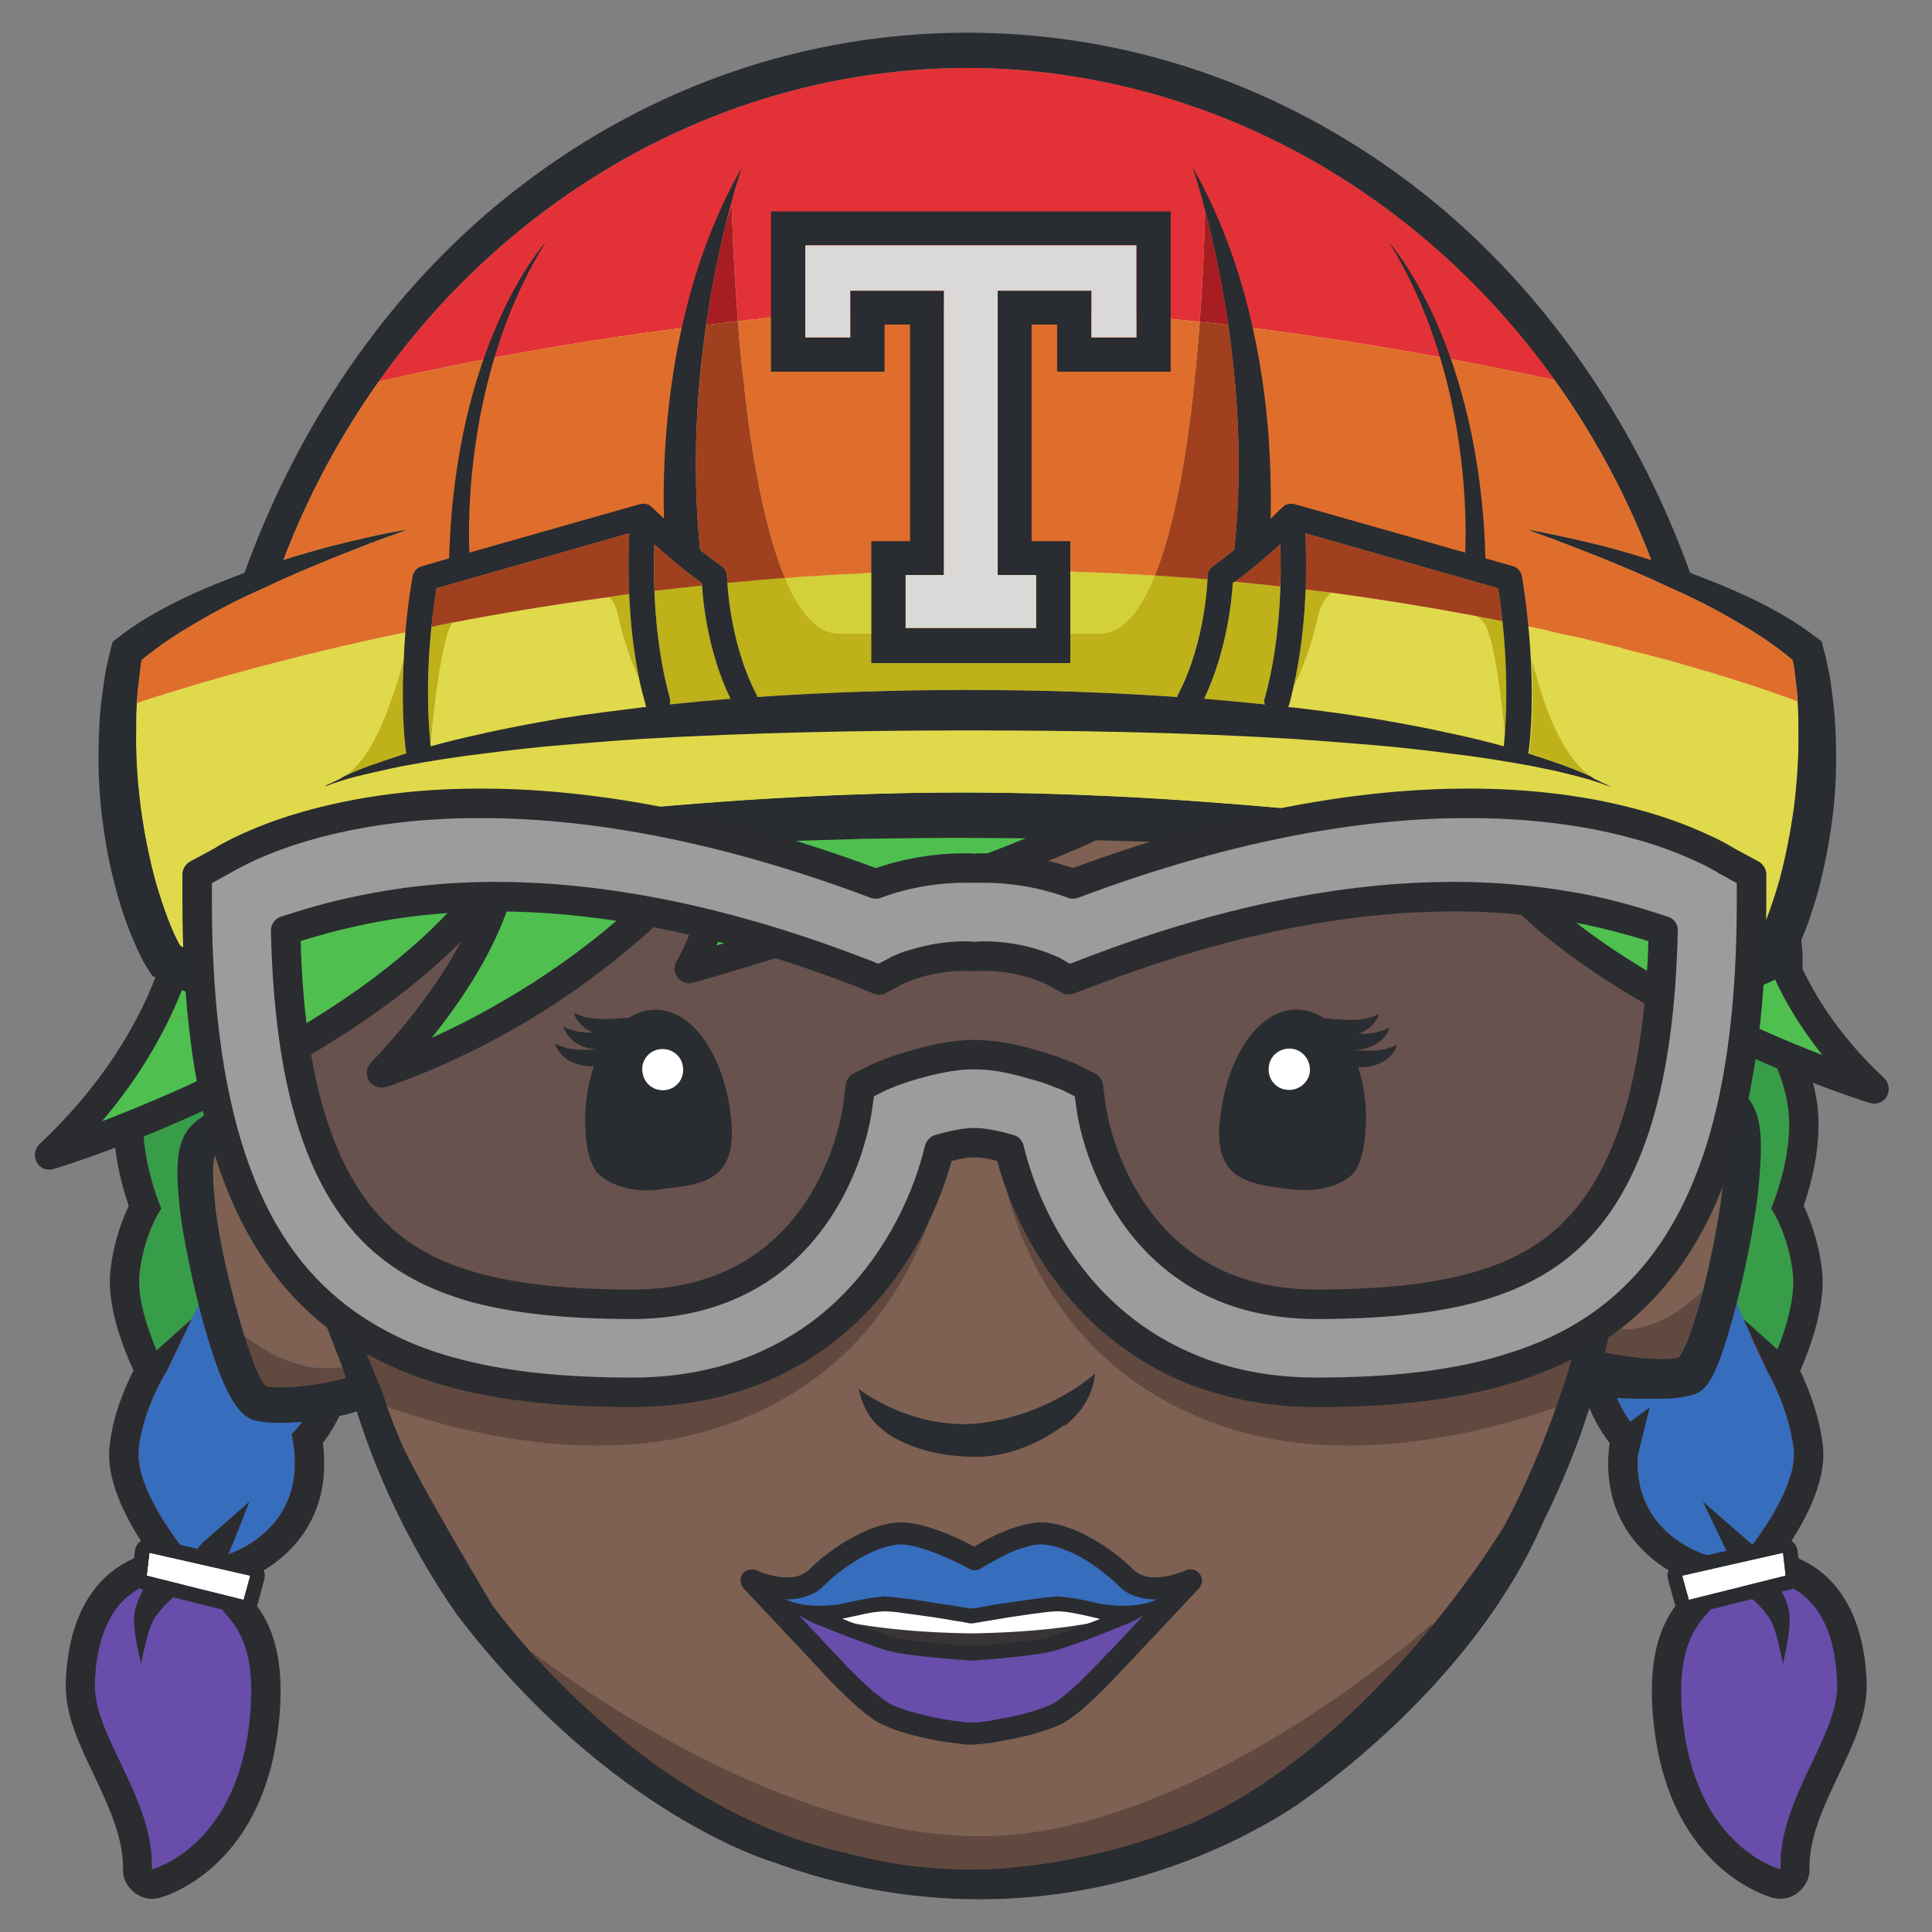 <svg version="1.1" viewBox="0.0 0.0 288.0 288.0" fill="none" stroke="none" stroke-linecap="square" stroke-miterlimit="10" xmlns:xlink="http://www.w3.org/1999/xlink" xmlns="http://www.w3.org/2000/svg"><rect x="0.0" y="0.0" width="288.0" height="288.0" fill="#808080" stroke="none"/><clipPath id="p.0"><path d="m0 0l288.0 0l0 288.0l-288.0 0l0 -288.0z" clip-rule="nonzero"/></clipPath><g clip-path="url(#p.0)"><path fill="#000000" fill-opacity="0.0" d="m0 0l288.0 0l0 288.0l-288.0 0z" fill-rule="evenodd"/><path fill="#cd2345" d="m60.234 109.331c-1.049 0 -6.945 5.651 -12.897 11.302c-5.905 5.666 -11.809 11.333 -12.837 11.333c-0.103 0 -0.156 -0.057 -0.156 -0.177l0 0c-2.887 0.853 5.381 1.641 2.953 2.296c-1.116 1.641 -2.166 3.938 -2.56 6.957c-0.787 6.693 -8.268 12.599 -8.268 12.599c0 0 -4.068 4.659 -4.987 11.682c-0.853 7.021 2.559 14.83 2.559 14.83c0 0 -2.493 3.544 -3.215 9.449c-0.787 5.972 4.003 14.831 4.003 14.831c0 0 -3.412 5.249 -4.135 11.418c-0.787 6.102 6.825 15.291 6.825 15.291l-0.197 4.396c0 0 -0.036 0 -0.104 0c-1.779 0 -25.569 0.608 -8.821 33.599c0 0 5.184 6.693 4.265 9.516c0 0 12.141 -3.084 14.437 -21.262c2.296 -18.242 -2.166 -17.061 -4.725 -21.196l0.919 -4.265c0 0 13.322 -3.412 10.172 -18.111c0 0 8.531 -7.874 3.871 -21.984c0 0 1.313 -1.246 2.69 -3.674c-0.065 -0.262 -0.065 -0.525 -0.132 -0.788c-0.015 0.003 -0.031 0.003 -0.045 0.003c-2.677 0 18.6 -30.124 15.468 -30.516c-1.575 -0.197 -3.151 -0.656 -4.135 -1.05c-1.969 -0.788 -3.412 -2.363 -4.922 -14.24c-0.919 -6.956 -1.247 -14.437 -1.116 -18.178c0.262 -7.415 0.984 -11.286 4.265 -13.387c0.262 -0.196 0.591 -0.327 0.984 -0.525c-0.011 -0.099 -0.065 -0.146 -0.161 -0.146z" fill-rule="evenodd"/><path fill="#cd2345" d="m227.815 109.331c-0.092 0 -0.142 0.048 -0.148 0.146c0.393 0.197 0.722 0.329 0.919 0.525c3.347 2.101 4.003 5.972 4.265 13.387c0.13 3.741 -0.132 11.222 -1.05 18.178c-1.51 11.877 -2.953 13.452 -4.922 14.24c-0.984 0.394 -2.559 0.853 -4.133 1.05c-3.134 0.391 18.143 30.516 15.466 30.516c-0.015 0 -0.029 0 -0.045 -0.003c-0.067 0.264 -0.067 0.526 -0.132 0.788c1.378 2.428 2.69 3.674 2.69 3.674c-4.659 14.11 3.873 21.984 3.873 21.984c-3.151 14.699 10.171 18.111 10.171 18.111l0.919 4.265c-2.559 4.135 -7.021 2.954 -4.725 21.196c2.296 18.178 14.437 21.262 14.437 21.262c-0.919 -2.822 4.265 -9.516 4.265 -9.516c16.684 -32.991 -7.046 -33.599 -8.821 -33.599c-0.068 0 -0.104 0 -0.104 0l-0.197 -4.396c0 0 7.612 -9.188 6.825 -15.291c-0.788 -6.169 -3.873 -11.353 -3.873 -11.353c0 0 4.529 -8.925 3.741 -14.897c-0.722 -5.905 -3.215 -9.449 -3.215 -9.449c0 0 3.412 -7.809 2.559 -14.83c-0.919 -7.022 -4.987 -11.682 -4.987 -11.682c0 0 3.477 -5.905 2.625 -12.599c-0.394 -3.019 -1.444 -5.316 -2.495 -6.957c-2.428 -0.655 -5.119 -1.443 -8.006 -2.296c0 0.12 -0.053 0.177 -0.156 0.177c-1.028 0 -6.932 -5.667 -12.837 -11.333c-5.952 -5.651 -11.903 -11.302 -12.91 -11.302z" fill-rule="evenodd"/><path fill="#389d49" d="m229.964 151.41c-0.919 3.15 -1.904 3.938 -3.084 4.397c-0.984 0.394 -2.559 0.853 -4.133 1.05c-3.134 0.391 18.143 30.516 15.466 30.516c-0.015 0 -0.029 0 -0.045 -0.003c-0.067 0.264 -0.067 0.526 -0.132 0.788c1.378 2.428 2.69 3.674 2.69 3.674c-0.853 2.69 -1.313 5.119 -1.378 7.35l23.165 0l3.15 3.281c1.05 -2.953 1.969 -9.908 1.575 -12.862c-0.722 -5.905 -3.215 -9.449 -3.215 -9.449c0 0 3.412 -7.809 2.559 -14.83c-0.919 -7.022 -4.987 -11.682 -4.987 -11.682c0 0 0.525 -0.853 1.049 -2.231z" fill-rule="evenodd"/><path fill="#389d49" d="m58.099 151.607l-29.464 0.065c-1.247 1.247 -2.166 1.969 -2.166 1.969c0 0 -4.068 4.659 -4.987 11.682c-0.853 7.021 2.559 14.83 2.559 14.83c0 0 -2.493 3.544 -3.215 9.449c-0.394 3.084 0.656 10.107 1.772 13.125l4.462 -3.28l2.953 -5.513l18.703 5.513c-0.065 -2.298 -0.459 -4.856 -1.378 -7.613c0 0 1.313 -1.246 2.69 -3.674c-0.065 -0.262 -0.065 -0.525 -0.132 -0.788c-0.015 0.003 -0.031 0.003 -0.045 0.003c-2.677 0 18.6 -30.124 15.468 -30.516c-1.575 -0.197 -3.151 -0.656 -4.135 -1.05c-1.181 -0.459 -2.166 -1.181 -3.084 -4.2z" fill-rule="evenodd"/><path fill="#376dbd" d="m30.472 192.687l-5.643 11.747c0 0 -3.412 5.249 -4.135 11.418c-0.787 6.102 6.825 15.291 6.825 15.291l-0.197 4.396c0 0 -0.036 0 -0.104 0c-1.238 0 -13.165 0.294 -14.596 11.616l25.068 -0.067c-0.394 -7.677 -3.413 -7.744 -5.316 -10.893l0.919 -4.265c0 0 13.322 -3.412 10.172 -18.111c0 0 5.511 -5.053 5.249 -14.371l-18.243 -6.76z" fill-rule="evenodd"/><path fill="#694daa" d="m37.691 247.087l-25.068 0.067c-0.656 4.922 0.656 11.943 5.775 21.983c0 0 5.184 6.693 4.265 9.516c0 0 12.141 -3.084 14.437 -21.262c0.591 -4.462 0.722 -7.809 0.591 -10.302z" fill-rule="evenodd"/><path fill="#376dbd" d="m258.05 191.506l-18.703 7.677c-0.327 9.516 5.25 14.634 5.25 14.634c-3.151 14.699 10.171 18.111 10.171 18.111l0.919 4.265c-1.902 3.084 -4.922 3.216 -5.316 10.696l25.003 -0.065c-1.616 -10.993 -13.284 -11.288 -14.528 -11.288c-0.069 0 -0.107 0 -0.107 0l-0.197 -4.396c0 0 7.612 -9.188 6.825 -15.291c-0.788 -6.169 -3.873 -11.353 -3.873 -11.353c0 0 -4.987 -10.171 -5.446 -12.993z" fill-rule="evenodd"/><path fill="#694daa" d="m275.375 246.825l-25.003 0.065c-0.13 2.495 0 5.907 0.591 10.499c2.296 18.178 14.437 21.262 14.437 21.262c-0.919 -2.822 4.265 -9.516 4.265 -9.516c5.184 -10.237 6.496 -17.325 5.71 -22.311z" fill-rule="evenodd"/><path fill="#694daa" d="m25.156 235.669c-3.806 0.525 -11.418 2.625 -12.534 11.485c-0.656 4.922 0.656 11.943 5.775 21.983c0 0 5.184 6.693 4.265 9.516c0 0 12.141 -3.084 14.437 -21.262c0.591 -4.462 0.722 -7.809 0.591 -10.302c-0.264 -6.102 -2.231 -7.415 -4.003 -9.252l-8.532 -2.166z" fill-rule="evenodd"/><path fill="#2a2c30" d="m60.265 109.347c0.065 0 0.13 0 0.13 0.13c-0.262 0.132 -0.525 0.262 -0.722 0.329c0.262 -0.329 0.459 -0.459 0.591 -0.459zm-0.591 0.459l0 0c-0.787 0.984 -2.099 3.083 -3.674 5.578c0.59 -2.56 1.64 -4.267 3.412 -5.382l0.262 -0.196zm-3.674 5.578c-0.526 2.099 -0.722 4.658 -0.853 8.005c-0.132 3.741 0.197 11.222 1.116 18.178c1.51 11.877 2.953 13.452 4.922 14.24c0.984 0.394 2.56 0.853 4.135 1.05c3.083 0.393 -18.178 30.513 -15.488 30.513l0.065 0c0.067 0.264 0.067 0.526 0.132 0.788c-1.378 2.428 -2.69 3.674 -2.69 3.674c4.659 14.11 -3.871 21.984 -3.871 21.984c3.15 14.699 -10.172 18.111 -10.172 18.111l-0.919 4.265c-2.56 4.922 7.021 2.954 4.725 21.196c-2.296 18.178 -14.437 21.262 -14.437 21.262c0.262 -10.631 -8.728 -19.883 -8.531 -27.627c0.459 -14.24 8.859 -15.553 12.009 -15.553c0.722 0 1.181 0.065 1.181 0.065l0.197 -4.396c0 0 -7.612 -9.188 -6.825 -15.291c0.723 -6.169 4.135 -11.418 4.135 -11.418c0 0 -4.79 -8.859 -4.003 -14.831c0.722 -5.905 3.215 -9.449 3.215 -9.449c0 0 -3.412 -7.809 -2.559 -14.83c0.919 -7.022 4.987 -11.682 4.987 -11.682c0 0 7.482 -5.905 8.268 -12.599c0.394 -3.019 1.444 -5.316 2.56 -6.957c2.428 -0.655 5.119 -1.443 7.941 -2.296c0 0.132 0.065 0.132 0.13 0.132c0.788 0 6.431 -9.778 10.631 -16.537zm4.265 -10.434c-1.64 0 -2.756 0.853 -3.412 1.51c-2.428 1.64 -4.07 4.003 -4.922 7.218c-0.985 1.51 -1.969 3.215 -2.954 4.856c-1.837 3.018 -4.528 7.35 -5.84 9.317c-2.296 0.723 -4.659 1.379 -7.021 2.035c-1.05 0.262 -1.904 0.919 -2.495 1.837c-1.705 2.625 -2.821 5.578 -3.215 8.793c-0.525 4.003 -5.119 8.465 -6.693 9.713c-0.197 0.197 -0.394 0.327 -0.525 0.525c-0.197 0.262 -4.988 5.775 -6.037 14.043c-0.723 5.775 0.984 11.877 2.034 14.962c-0.919 1.969 -2.166 5.119 -2.69 9.319c-0.723 5.316 1.837 11.812 3.412 15.224c-1.247 2.428 -3.019 6.496 -3.544 11.025c-0.788 5.775 3.281 12.534 5.907 16.208c-6.301 1.576 -12.076 7.219 -12.468 19.359c-0.132 4.594 1.968 9.056 4.199 13.716c2.166 4.593 4.397 9.252 4.332 13.977c-0.065 1.313 0.591 2.625 1.64 3.479c0.788 0.656 1.707 0.984 2.69 0.984c0.394 0 0.723 -0.065 1.116 -0.13c0.591 -0.197 15.028 -4.068 17.652 -25.002c1.707 -13.322 -2.493 -17.981 -4.79 -20.54l-0.065 -0.067l0.065 -0.13l0.394 -1.904c5.643 -2.493 12.599 -8.728 11.089 -20.146c2.56 -3.412 6.89 -11.025 4.07 -22.246c0.525 -0.722 1.049 -1.575 1.64 -2.625c0.459 -0.852 0.656 -1.837 0.525 -2.821c-0.065 -0.197 -0.065 -0.329 -0.13 -0.526c1.116 -2.231 4.133 -7.283 6.496 -11.089c8.728 -14.437 10.302 -17.522 8.793 -20.671c-0.722 -1.444 -2.099 -2.428 -3.674 -2.625c-1.116 -0.13 -2.296 -0.525 -3.019 -0.787c-0.327 -0.526 -1.181 -2.757 -2.231 -10.763c-0.852 -6.627 -1.181 -13.846 -1.049 -17.455c0.13 -2.953 0.262 -4.987 0.525 -6.431c1.313 -2.034 2.034 -3.215 2.493 -3.871c1.444 -0.788 2.298 -2.363 2.166 -4.068c-0.132 -2.363 -2.099 -4.2 -4.462 -4.2z" fill-rule="evenodd"/><path fill="#2a2c30" d="m37.165 223.857l-7.021 6.169c-1.444 1.508 -1.378 1.969 -0.788 3.018c0.394 0.722 1.116 1.116 1.904 1.116c0.327 0 2.166 -1.705 2.493 -1.902c0.197 -0.067 3.412 -8.4 3.412 -8.4z" fill-rule="evenodd"/><path fill="#2a2c30" d="m25.098 233.792c-0.458 0 -0.921 0.141 -1.319 0.434c-0.13 0.065 -1.772 0.787 -3.215 4.462c-0.656 1.64 -1.05 2.886 0.459 9.317c0.984 -4.725 1.51 -6.102 2.231 -7.086c1.575 -2.231 3.018 -3.084 3.15 -3.216c0.984 -0.722 1.181 -2.034 0.459 -3.018c-0.43 -0.587 -1.092 -0.893 -1.765 -0.893z" fill-rule="evenodd"/><path fill="#ffffff" d="m22.27 231.469l-0.394 3.412l14.436 3.61l0.985 -3.61l-15.027 -3.412z" fill-rule="evenodd"/><path fill="#2a2c30" d="m22.27 231.469l15.027 3.412l-0.985 3.61l-14.436 -3.61l0.394 -3.412zm0 -2.166c-0.461 0 -0.853 0.132 -1.247 0.394c-0.525 0.329 -0.853 0.919 -0.919 1.51l-0.394 3.412c-0.197 1.05 0.525 2.101 1.64 2.363l14.372 3.609c0.197 0.065 0.394 0.065 0.59 0.065c0.92 0 1.838 -0.59 2.101 -1.575l0.984 -3.609c0.132 -0.591 0.067 -1.181 -0.262 -1.707c-0.262 -0.525 -0.787 -0.852 -1.378 -0.984l-14.962 -3.412c-0.197 -0.067 -0.329 -0.067 -0.525 -0.067z" fill-rule="evenodd"/><path fill="#694daa" d="m262.906 235.669l-8.532 2.166c-1.705 1.837 -3.674 3.15 -4.003 9.055c-0.13 2.495 0 5.907 0.591 10.499c2.296 18.178 14.437 21.262 14.437 21.262c-0.919 -2.822 4.265 -9.516 4.265 -9.516c5.184 -10.237 6.496 -17.325 5.71 -22.311c-1.247 -8.597 -8.662 -10.631 -12.468 -11.156z" fill-rule="evenodd"/><path fill="#2a2c30" d="m227.864 109.347c2.034 0 23.623 22.574 25.723 22.574c0.065 0 0.13 0 0.13 -0.132c2.887 0.853 5.578 1.641 8.006 2.296c1.05 1.641 2.101 3.938 2.495 6.957c0.852 6.693 -2.625 12.599 -2.625 12.599c0 0 4.068 4.659 4.987 11.682c0.853 7.021 -2.559 14.83 -2.559 14.83c0 0 2.493 3.544 3.215 9.449c0.788 5.972 -3.741 14.897 -3.741 14.897c0 0 3.084 5.184 3.873 11.353c0.787 6.102 -6.825 15.291 -6.825 15.291l0.197 4.396c0 0 0.459 -0.065 1.181 -0.065c3.15 0 11.55 1.313 11.944 15.553c0.262 7.744 -8.728 16.996 -8.465 27.627c0 0 -12.141 -3.084 -14.437 -21.262c-2.296 -18.242 7.285 -16.274 4.725 -21.196l-0.919 -4.265c0 0 -13.322 -3.412 -10.171 -18.111c0 0 -8.532 -7.874 -3.873 -21.984c0 0 -1.313 -1.246 -2.69 -3.674c0.065 -0.262 0.065 -0.525 0.132 -0.788l0.065 0c2.69 0 -18.637 -30.12 -15.486 -30.513c1.575 -0.197 3.15 -0.656 4.133 -1.05c1.969 -0.788 3.412 -2.363 4.922 -14.24c0.919 -6.956 1.181 -14.437 1.05 -18.178c-0.262 -7.415 -0.919 -11.286 -4.265 -13.387c-0.197 -0.196 -0.526 -0.327 -0.919 -0.525c0 -0.13 0.065 -0.13 0.197 -0.13zm0 -4.397c-2.428 0 -4.397 1.837 -4.529 4.2c-0.13 1.772 0.788 3.412 2.363 4.199c0.394 0.197 0.525 0.329 0.59 0.329c1.247 0.787 1.969 2.625 2.231 9.843c0.132 3.609 -0.196 10.828 -1.049 17.455c-1.05 8.006 -1.904 10.237 -2.231 10.763c-0.722 0.327 -1.904 0.656 -3.019 0.787c-1.575 0.197 -2.953 1.181 -3.674 2.625c-1.51 3.15 0.065 6.234 8.793 20.671c2.296 3.806 5.381 8.858 6.431 11.089c0 0.197 0 0.329 -0.065 0.526c-0.132 0.984 0 1.969 0.525 2.821c0.591 1.05 1.116 1.904 1.64 2.625c-2.821 11.221 1.51 18.834 4.07 22.246c-1.51 11.418 5.446 17.652 11.089 20.146l0.394 1.904l0.065 0.13l-0.065 0.067c-2.296 2.559 -6.496 7.218 -4.79 20.54c2.624 20.934 17.061 24.805 17.652 25.002c0.394 0.065 0.722 0.13 1.116 0.13c0.919 0 1.902 -0.327 2.69 -0.984c1.05 -0.853 1.707 -2.166 1.64 -3.479c-0.065 -4.725 2.166 -9.384 4.332 -13.977c2.231 -4.659 4.331 -9.122 4.2 -13.716c-0.394 -12.14 -6.169 -17.783 -12.468 -19.359c2.624 -3.674 6.693 -10.433 5.905 -16.208c-0.525 -4.529 -2.231 -8.597 -3.347 -10.959c1.444 -3.347 3.938 -9.975 3.216 -15.291c-0.526 -4.2 -1.772 -7.35 -2.692 -9.319c1.05 -3.084 2.757 -9.187 2.035 -14.962c-0.656 -5.119 -2.692 -9.187 -4.267 -11.615c1.182 -2.822 2.56 -7.547 1.904 -12.665c-0.394 -3.215 -1.444 -6.168 -3.15 -8.793c-0.591 -0.919 -1.51 -1.575 -2.56 -1.837c-2.624 -0.723 -5.249 -1.51 -7.809 -2.298c-0.13 -0.065 -0.262 -0.065 -0.459 -0.13c-2.165 -1.641 -7.35 -6.628 -10.893 -10.04c-11.877 -11.288 -13.32 -12.468 -15.814 -12.468z" fill-rule="evenodd"/><path fill="#7e6152" d="m143.998 118.927l-107.423 9.844l0 39.964c-1.838 1.05 -3.413 1.969 -3.938 2.428c-0.722 0.59 -1.247 2.099 -0.525 8.925c0.59 5.119 2.428 12.993 4.265 18.898l0 0.132c3.198 2.431 7.58 4.862 12.297 4.862c0.122 0 0.245 -0.003 0.369 -0.005l2.296 1.246l0.13 0.264l0.067 -0.067l-0.067 -0.13l4.2 2.231l9.056 21.917l4.922 7.087l-0.262 0.197l8.925 12.928l18.243 16.077l24.214 11.615l19.491 3.281l22.836 -1.247l25.855 -10.04l21.72 -19.883l13.453 -19.424l0.853 -0.067l11.745 -28.152l6.563 -19.424l9.581 -51.645l-108.868 -11.812z" fill-rule="evenodd"/><path fill="#7e6152" d="m250.7 163.616l-3.938 27.298c-0.065 0.526 -0.327 0.985 -0.787 1.313l-0.067 0.065l-2.034 1.444l-3.477 2.363c-0.132 0.722 -0.262 1.246 -0.329 1.771c0.772 0.196 1.54 0.285 2.3 0.285c4.605 0 8.881 -3.252 11.415 -5.731l0 0c-1.247 4.791 -2.56 8.794 -3.676 10.04l0.067 -0.065c2.231 -2.428 5.905 -17.652 6.693 -26.314c0.59 -7.087 0.065 -8.662 -0.656 -9.253c-0.656 -0.525 -4.988 -2.953 -5.513 -3.215z" fill-rule="evenodd"/><path fill="#2a2c30" d="m245.909 209.814l-5.381 3.938c-0.787 0.853 -0.722 2.231 0.197 3.084c0.394 0.393 0.919 0.525 1.444 0.525c0.59 0 1.575 -0.197 2.034 -0.656l1.705 -6.89z" fill-rule="evenodd"/><path fill="#2a2c30" d="m259.887 196.624l3.609 7.874c0.394 0.591 1.904 2.757 2.625 2.757c0.459 0 0.853 -0.132 1.247 -0.394c0.984 -0.722 1.181 -2.101 0.525 -3.084l-8.006 -7.153z" fill-rule="evenodd"/><path fill="#2a2c30" d="m28.569 196.624l-8.006 7.153c-0.722 0.984 -0.459 2.363 0.459 3.084c0.394 0.262 0.853 0.394 1.313 0.394c0.656 0 2.034 -2.231 2.493 -2.822l3.741 -7.809z" fill-rule="evenodd"/><path fill="#614940" d="m213.558 241.969c-0.001 0.001 -35.174 31.762 -67.459 31.762c-32.22 0 -67.065 -27.692 -67.066 -27.692l0 0c0 0 19.163 34.583 69.625 34.583c50.528 0 64.9 -38.651 64.9 -38.652z" fill-rule="evenodd"/><path fill="#614940" d="m139.894 174.698c-1.242 0 -5.739 7.949 -5.739 7.949c0 0 -29.529 18.308 -46.985 18.308c-17.522 0 -34.78 -2.165 -34.78 -2.165l0 0l3.28 10.105c0 0 15.627 6.598 33.39 6.598c5.402 0 11.001 -0.61 16.418 -2.201c23.23 -6.825 31.433 -24.871 34.189 -34.977c0.699 -2.641 0.663 -3.618 0.226 -3.618z" fill-rule="evenodd"/><path fill="#614940" d="m150.071 174.698c-0.435 0 -0.471 0.977 0.228 3.618c2.756 10.105 10.959 28.152 34.189 34.977c5.417 1.591 11.012 2.201 16.409 2.201c17.744 0 33.333 -6.598 33.333 -6.598l3.281 -10.105l0 0c-0.001 0 -17.194 2.165 -34.715 2.165c-17.455 0 -46.986 -18.308 -46.986 -18.308c0 0 -4.496 -7.949 -5.739 -7.949z" fill-rule="evenodd"/><path fill="#614940" d="m253.785 192.424l0 0c-2.535 2.479 -6.859 5.731 -11.477 5.731c-0.763 0 -1.534 -0.089 -2.304 -0.285c-0.262 1.247 -0.459 2.232 -0.853 3.741c2.367 0.58 5.835 1.053 8.496 1.053c0.954 0 1.805 -0.061 2.463 -0.2c1.05 -1.181 2.428 -5.184 3.676 -10.04z" fill-rule="evenodd"/><path fill="#614940" d="m36.312 199.053l0 0c1.182 3.806 2.363 6.759 3.281 7.677c0.559 0.093 1.254 0.136 2.034 0.136c3.068 0 7.436 -0.65 9.843 -1.382c-0.196 -0.591 -0.327 -1.116 -0.525 -1.707c-0.789 0.149 -1.575 0.217 -2.351 0.217c-4.715 0 -9.128 -2.519 -12.283 -4.942z" fill-rule="evenodd"/><path fill="#292c30" d="m250.635 163.616c0 0 0 0 0 0l0 0zm0.919 -5.643l-0.132 0.065l-0.787 5.578l0 0c0 -0.001 0 -0.001 0.001 -0.001c0.114 0 4.863 2.633 5.577 3.216c0.722 0.591 1.246 2.166 0.656 9.253c-0.788 8.662 -4.462 23.886 -6.693 26.314c-0.666 0.14 -1.527 0.201 -2.491 0.201c-2.654 0 -6.093 -0.459 -8.403 -0.989c0.525 -2.165 0.656 -3.28 1.116 -5.511l0 0l-5.447 3.806c-0.327 1.378 -0.656 2.756 -1.049 4.068c-0.526 1.772 -1.116 3.477 -1.707 5.184c-2.363 6.693 -4.987 12.731 -7.874 18.178l0 0.065c0 0 0.281 0.056 0.807 0.056c0.977 0 2.798 -0.194 5.23 -1.303l0.065 -0.065c4.2 -8.597 6.366 -15.553 7.087 -18.177c2.165 0.528 5.072 0.599 7.71 0.599c0.96 0 1.884 -0.009 2.724 -0.009c1.575 0 3.15 -0.262 4.199 -0.525c2.101 -0.526 3.676 -1.904 6.693 -13.519c1.772 -6.759 3.019 -14.108 3.347 -17.914c0.656 -7.35 0.459 -11.288 -2.559 -13.781c-1.51 -1.247 -5.84 -3.609 -8.071 -4.79z" fill-rule="evenodd"/><path fill="#292c30" d="m38.281 161.845c-1.378 0.656 -7.283 3.806 -9.055 5.316c-3.019 2.428 -3.15 6.299 -2.363 13.517c0.459 3.676 1.837 10.828 3.676 17.325c3.215 11.288 5.578 13.322 7.612 13.781c0.919 0.197 2.165 0.327 3.477 0.327c3.741 0 8.465 -0.722 11.55 -1.705c3.609 11.286 8.728 21.393 14.962 30.318l0.067 0.065l5.117 -1.51l0.067 0c0 0 -11.091 -18.44 -13.649 -24.346c-1.444 -3.479 -2.298 -5.84 -2.428 -6.431c-0.197 -0.525 -0.394 -1.116 -0.591 -1.64l-2.296 -5.578l-5.972 -4.135l0 0c0.132 0.394 2.428 6.234 2.559 6.563c0.132 0.59 0.329 1.181 0.526 1.705c-2.379 0.724 -6.675 1.408 -9.737 1.408c-0.823 0 -1.558 -0.051 -2.141 -0.161c-0.92 -0.853 -2.101 -3.871 -3.281 -7.679c-1.837 -5.905 -3.676 -13.78 -4.265 -18.898c-0.723 -6.825 -0.197 -8.335 0.525 -8.925c0.788 -0.656 3.741 -2.363 6.366 -3.741l-0.723 -5.578z" fill-rule="evenodd"/><path fill="#96999a" d="m46.09 133.431c-4.068 0.787 -7.415 1.508 -9.908 2.099l1.181 4.331c3.281 -2.559 6.234 -4.725 8.728 -6.43z" fill-rule="evenodd"/><path fill="#67524d" d="m212.442 132.118c-13.19 1.378 -29.923 4.987 -50.266 12.861l-2.822 1.05l-2.624 -1.378c-0.264 -0.132 -4.332 -2.101 -10.107 -2.101l-2.69 0c-5.972 0 -10.105 2.101 -10.171 2.101l-2.625 1.443l-2.822 -1.116c-24.805 -9.581 -44.229 -10.696 -58.469 -11.286l-25.461 4.528c-0.656 0.132 -1.313 0.327 -1.838 0.525c0.526 22.311 5.053 37.208 13.781 45.411c7.612 7.218 18.965 10.237 37.93 10.237c29.269 0 33.402 -27.759 33.534 -28.94l0.459 -3.477l3.15 -1.576c0.065 0 7.612 -3.215 13.846 -3.215c6.234 0 13.781 3.215 13.846 3.215l3.15 1.576l0.459 3.477c0.197 1.116 4.529 28.94 33.534 28.94c18.965 0 30.318 -3.019 37.93 -10.237c8.531 -8.006 12.993 -22.377 13.714 -43.836l-35.436 -8.202z" fill-rule="evenodd"/><path fill="#cd2345" d="m217.036 118.927l0 0c9.843 27.037 62.342 43.442 62.342 43.442c-20.082 -18.965 -16.538 -37.93 -16.538 -37.93l-45.804 -5.513z" fill-rule="evenodd"/><path fill="#cd2345" d="m220.054 87.101l-131.375 17.323c0 0 0.459 0.985 0.985 2.757l-29.071 11.812c0 0 2.035 4.133 2.428 11.156l-34.713 4.133c0 0 -0.853 18.965 -20.934 37.93c0 0 42.851 -10.302 64.441 -36.747l0 0c-1.904 11.353 -7.941 17.126 -14.962 24.476c0 0 33.598 -10.105 54.597 -41.276l0 0c-1.246 4.791 -5.249 20.08 -8.728 25.725c0 0 114.971 -28.677 117.332 -57.288z" fill-rule="evenodd"/><path fill="#4fbf4f" d="m53.702 151.607l-30.777 0.065c-3.083 6.169 -7.939 13.322 -15.551 20.54c0 0 24.937 -6.037 46.328 -20.605z" fill-rule="evenodd"/><path fill="#4fbf4f" d="m206.077 104.621l-117.267 0.132c0.197 0.394 0.525 1.246 0.853 2.428l-29.071 11.812c0 0 2.035 4.133 2.428 11.156l-34.713 4.133c0 0 -0.329 7.285 -5.382 17.39l30.777 -0.065c6.628 -4.528 12.994 -9.908 18.113 -16.143l0 0c-1.182 6.956 -3.873 11.745 -7.35 16.143c-2.231 2.822 -4.856 5.446 -7.612 8.334c0 0 7.874 -2.362 18.374 -8.334c11.156 -6.366 25.396 -16.799 36.223 -32.943l0 0c-1.246 4.791 -5.249 20.08 -8.728 25.725c0 0 72.25 -18.046 103.356 -39.768z" fill-rule="evenodd"/><path fill="#4fbf4f" d="m217.036 118.927l0 0c5.053 13.913 21.393 25.003 36.092 32.483c13.846 7.087 26.249 10.959 26.249 10.959c-3.938 -3.739 -6.957 -7.415 -9.253 -10.959c-9.581 -14.699 -7.285 -26.971 -7.285 -26.971l-45.804 -5.513z" fill-rule="evenodd"/><path fill="#2a2c30" d="m220.569 121.611l39.882 4.742l0 0c-0.024 0.462 -0.04 0.986 -0.04 1.566c0 3.412 0.526 8.793 2.954 15.159c1.68 4.36 4.304 9.223 8.306 14.198l0 0c-5.328 -2.057 -12.616 -5.144 -20.118 -9.146c-6.89 -3.674 -13.913 -8.136 -19.818 -13.19c-4.729 -4.091 -8.682 -8.568 -11.166 -13.328zm-3.469 -4.856c-0.71 0 -1.35 0.319 -1.771 0.861c-0.525 0.59 -0.656 1.378 -0.393 2.099c2.69 7.285 8.071 13.584 14.568 19.097c9.711 8.202 21.983 14.568 31.827 18.898c9.843 4.397 17.323 6.693 17.39 6.693c0.23 0.077 0.466 0.114 0.696 0.114c0.752 0 1.46 -0.395 1.862 -1.098c0.459 -0.853 0.329 -1.969 -0.394 -2.69c-7.218 -6.759 -11.221 -13.519 -13.452 -19.227c-2.166 -5.775 -2.625 -10.631 -2.625 -13.584c0 -0.985 0.065 -1.837 0.065 -2.363c0.067 -0.262 0.067 -0.459 0.067 -0.59l0.065 -0.132c0.065 -0.591 -0.065 -1.247 -0.394 -1.707c-0.393 -0.459 -0.919 -0.787 -1.508 -0.853l-45.805 -5.511c-0.067 -0.005 -0.133 -0.008 -0.198 -0.008z" fill-rule="evenodd"/><path fill="#2a2c30" d="m206.289 89.717l0 0c-0.201 0.563 -0.447 1.134 -0.738 1.715c-1.443 2.953 -4.133 6.104 -7.809 9.253c-6.365 5.446 -15.551 10.893 -25.789 15.88c-15.224 7.415 -32.746 13.846 -46.395 18.44c-6.825 2.296 -12.665 4.133 -16.8 5.381c-0.694 0.194 -1.337 0.375 -1.928 0.542l0 0c0.186 -0.474 0.37 -0.961 0.55 -1.46c1.378 -3.544 2.69 -7.679 3.741 -11.419c1.116 -3.739 1.969 -7.021 2.428 -8.793c0.262 -1.05 -0.262 -2.099 -1.181 -2.56c-0.3 -0.138 -0.615 -0.205 -0.928 -0.205c-0.719 0 -1.418 0.353 -1.829 0.993c-10.237 15.224 -23.624 25.331 -34.451 31.63c-4.05 2.37 -7.765 4.22 -10.782 5.578l0 0c1.854 -2.32 3.702 -4.84 5.401 -7.482c3.542 -5.511 6.43 -11.615 7.48 -17.783c0.197 -1.05 -0.394 -2.035 -1.378 -2.363c-0.261 -0.112 -0.538 -0.165 -0.813 -0.165c-0.696 0 -1.388 0.341 -1.812 0.952c-4.331 6.76 -10.696 12.797 -17.784 18.113c-10.565 7.874 -22.771 13.911 -32.352 17.98c-2.949 1.253 -5.624 2.331 -7.92 3.206l0 0c6.309 -7.419 10.008 -14.546 12.185 -20.267c1.825 -4.753 2.58 -8.516 2.885 -10.637l0 0l33.011 -3.931c1.116 -0.132 1.969 -1.182 1.904 -2.298c-0.237 -4.425 -1.093 -7.781 -1.765 -9.793l0 0l27.096 -11.009c1.049 -0.394 1.575 -1.575 1.246 -2.625c-0.036 -0.13 -0.072 -0.257 -0.108 -0.381l0 0l114.634 -16.493zm2.886 -4.822c-0.137 0 -0.273 0.013 -0.407 0.04l-120.417 17.325c-0.656 0.13 -1.247 0.525 -1.575 1.116c-0.329 0.656 -0.329 1.378 -0.065 2.034c0 0 0.092 0.2 0.24 0.586l0 0l-27.145 11.029c-0.591 0.197 -0.985 0.656 -1.247 1.181c-0.197 0.591 -0.197 1.247 0.067 1.772c0.059 0.059 1.472 3.091 2.011 8.259l0 0l-32.593 3.882c-1.049 0.13 -1.902 0.984 -1.968 2.034c0 0.13 -0.264 4.725 -2.887 11.483c-2.625 6.825 -7.679 15.88 -17.325 24.937c-0.722 0.722 -0.853 1.837 -0.394 2.69c0.402 0.703 1.112 1.098 1.862 1.098c0.232 0 0.466 -0.037 0.698 -0.113c0.065 0 12.534 -3.741 27.298 -11.091c7.415 -3.676 15.421 -8.268 22.771 -13.716c3.787 -2.806 7.399 -5.856 10.667 -9.159l0 0c-0.812 1.542 -1.708 3.07 -2.661 4.566c-3.347 5.184 -7.35 9.974 -10.827 13.584c-0.656 0.722 -0.788 1.837 -0.264 2.69c0.415 0.623 1.16 1 1.908 1c0.197 0 0.395 -0.027 0.587 -0.081c0.13 -0.065 8.661 -2.625 19.883 -9.122c8.894 -5.201 19.477 -12.876 28.844 -23.775l0 0c-0.141 0.463 -0.284 0.931 -0.43 1.398c-0.787 2.559 -1.64 5.119 -2.493 7.35c-0.853 2.231 -1.707 4.133 -2.428 5.381c-0.459 0.722 -0.459 1.705 0.132 2.428c0.403 0.554 1.04 0.877 1.7 0.877c0.198 0 0.399 -0.029 0.596 -0.091c0.065 0 26.117 -7.218 52.564 -17.981c13.19 -5.446 26.512 -11.745 36.814 -18.571c5.119 -3.477 9.514 -7.021 12.796 -10.762c1.641 -1.837 3.019 -3.806 4.003 -5.775c0.985 -1.969 1.64 -4.068 1.772 -6.169c0.065 -0.656 -0.197 -1.313 -0.656 -1.772c-0.365 -0.365 -0.897 -0.564 -1.43 -0.564z" fill-rule="evenodd"/><path fill="#f3f29c" d="m144.195 10.126c-44.361 0 -84.981 28.938 -101.976 73.366c2.428 -0.788 4.79 -1.444 7.218 -2.101c3.741 -0.919 7.482 -1.837 11.222 -2.428l0 0c-1.772 0.656 -3.61 1.313 -5.381 1.969c-1.772 0.722 -3.544 1.378 -5.316 2.099c-3.544 1.444 -7.022 2.887 -10.434 4.529c-3.479 1.51 -6.825 3.215 -10.04 5.119c-3.019 1.705 -5.84 3.609 -8.4 5.708c-0.065 0.656 -0.197 1.313 -0.262 1.969c-0.132 0.985 -0.197 1.904 -0.327 2.822c-0.132 1.902 -0.197 3.806 -0.197 5.708c-0.067 3.807 0.197 7.613 0.656 11.353c0.525 3.806 1.246 7.547 2.231 11.156c0.525 1.838 1.116 3.61 1.772 5.382c0.327 0.852 0.656 1.705 1.049 2.559c0.197 0.394 0.394 0.788 0.591 1.181l0.262 0.459c0.262 0.132 0.525 0.329 0.853 0.459l1.64 0.788c0.985 0.394 2.298 1.05 3.347 1.51l0.197 -0.132l-3.15 -11.943c0.656 -0.197 6.628 -1.707 16.865 -3.676c-0.853 -0.197 -1.641 -0.327 -2.493 -0.525c-2.298 -0.591 21.589 -3.938 42.325 -6.104c18.9 -1.902 37.93 -3.215 56.961 -3.215c19.095 0 38.06 1.313 57.026 3.215c20.735 2.166 50.266 3.413 49.15 3.873c-2.231 0.919 -4.528 1.64 -6.825 2.231c-0.393 0.065 -0.722 0.13 -1.049 0.197c11.221 2.099 17.783 3.806 18.505 4.003l-3.019 11.351c0.591 -0.262 1.247 -0.525 1.772 -0.787l1.707 -0.788c0.262 -0.13 0.59 -0.327 0.852 -0.459l0.264 -0.459c0.197 -0.393 0.393 -0.787 0.59 -1.181c0.329 -0.853 0.723 -1.707 1.05 -2.559c0.656 -1.772 1.247 -3.544 1.772 -5.382c0.984 -3.609 1.707 -7.35 2.231 -11.156c0.459 -3.739 0.722 -7.545 0.656 -11.353c0 -1.902 -0.065 -3.806 -0.197 -5.708c-0.132 -0.919 -0.197 -1.837 -0.327 -2.822c-0.067 -0.656 -0.197 -1.313 -0.329 -1.969c-2.493 -2.099 -5.316 -4.003 -8.333 -5.708c-3.216 -1.904 -6.563 -3.609 -10.04 -5.119c-3.413 -1.641 -6.89 -3.084 -10.434 -4.529c-1.772 -0.722 -3.544 -1.378 -5.381 -2.099c-1.772 -0.656 -3.544 -1.313 -5.316 -1.969l0 0c3.741 0.591 7.48 1.51 11.221 2.428c2.428 0.656 4.791 1.313 7.219 2.101c-16.997 -44.427 -57.617 -73.366 -101.978 -73.366z" fill-rule="evenodd"/><path fill="#292c30" d="m143.408 118.14c-9.384 0 -18.768 0.327 -28.086 0.853c-9.646 0.59 -19.294 1.378 -28.874 2.362c-20.737 2.166 -44.623 5.513 -42.325 6.104c0.459 0.065 0.852 0.13 1.311 0.262c0.394 0.065 0.788 0.197 1.182 0.262c0 0 9.122 -0.197 25.658 -0.327c0.197 0 0.327 -0.067 0.525 -0.067c1.904 -0.13 3.871 -0.262 5.775 -0.393c2.296 -0.132 4.594 -0.329 6.89 -0.461c0.459 0 0.984 -0.065 1.443 -0.065c1.182 -0.065 2.428 -0.13 3.61 -0.197c2.887 -0.13 5.708 -0.262 8.596 -0.459c4.068 -0.13 8.138 -0.327 12.206 -0.459l17.849 -0.525c4.725 -0.065 9.516 -0.132 14.24 -0.132c3.28 0 6.496 0.067 9.778 0.067l27.627 0.787c6.365 0.262 12.796 0.591 19.16 0.919c1.772 0.132 3.479 0.197 5.25 0.329l0.327 0c2.035 0.13 4.135 0.327 6.169 0.459c9.713 0.065 19.686 0.13 29.99 0.197c0.327 -0.067 0.656 -0.132 1.049 -0.197c2.298 -0.591 -21.59 -3.938 -42.325 -6.104c-9.581 -0.984 -19.162 -1.772 -28.743 -2.362c-9.384 -0.526 -18.834 -0.853 -28.283 -0.853z" fill-rule="evenodd"/><path fill="#2a2c30" d="m253.85 223.857c0 0.001 4.725 9.908 4.856 9.975c0.394 0.197 0.722 0.327 1.116 0.327c0.722 0 1.443 -0.394 1.902 -1.116c0.591 -1.049 0.197 -2.362 -0.787 -3.018l-7.087 -6.169z" fill-rule="evenodd"/><path fill="#292c30" d="m192.034 269.925c-0.197 0.065 -8.859 2.034 -15.094 2.165l-0.065 0c-10.566 4.265 -20.54 5.972 -28.218 6.496c-1.349 0.081 -2.701 0.121 -4.054 0.121c-6.342 0 -12.705 -0.884 -18.979 -2.615l-0.132 0l-10.171 1.51c9.852 3.616 20.224 5.521 30.709 5.521c10.257 0 20.621 -1.822 30.713 -5.652c5.578 -2.099 10.631 -4.658 15.291 -7.545z" fill-rule="evenodd"/><path fill="#292c30" d="m68.401 236.653l-0.262 4.07c22.837 29.923 47.183 36.879 47.183 36.879l6.299 0.197l3.871 -1.707c-30.972 -7.021 -52.103 -36.814 -52.103 -36.814l-4.988 -2.625z" fill-rule="evenodd"/><path fill="#e0d94b" d="m60.2 98.125l0 0c-0.132 2.493 -0.197 4.725 -0.132 6.628c0.065 4.462 0.394 7.087 0.459 7.285l0.065 0.262c-0.327 0.13 -0.722 0.197 -0.984 0.327c-2.822 0.919 -5.643 1.837 -8.268 3.084c2.953 -1.902 5.184 -6.299 6.824 -10.959c0.853 -2.231 1.51 -4.528 2.035 -6.628zm168.124 0c0.525 2.034 1.116 4.265 1.902 6.496c1.64 4.659 3.938 9.122 6.956 11.091c-2.69 -1.247 -5.446 -2.166 -8.268 -3.084c-0.327 -0.13 -0.656 -0.197 -0.984 -0.327l0.065 -0.262c0.065 -0.197 0.394 -2.954 0.459 -7.416c0 -1.902 0 -4.068 -0.13 -6.496zm-48.298 -11.745c-0.132 2.099 -0.788 10.105 -4.397 17.126c-0.065 0.132 -0.13 0.262 -0.13 0.394c-10.434 -0.722 -20.868 -1.05 -31.303 -1.05c-10.433 0 -20.867 0.329 -31.301 1.05c-0.065 -0.132 -0.065 -0.262 -0.132 -0.394c-3.347 -6.496 -4.199 -13.846 -4.396 -16.602c-1.247 0.13 -2.495 0.262 -3.741 0.394c0.197 2.953 1.05 10.105 4.265 16.864c-2.099 0.197 -4.2 0.394 -6.299 0.591c-0.919 0.065 -1.838 0.13 -2.757 0.262l0.067 -0.262c0 -0.262 0 -0.459 -0.067 -0.722c-1.508 -5.447 -2.099 -11.156 -2.296 -15.947c-1.247 0.197 -2.493 0.329 -3.741 0.459c0.132 3.873 0.591 8.335 1.51 12.797c-1.116 -2.428 -2.363 -5.775 -3.215 -9.778c-0.264 -1.116 -0.723 -1.969 -1.247 -2.56c-8.334 1.116 -16.209 2.428 -23.362 3.806c-0.13 0.197 -0.262 0.394 -0.393 0.656c-1.05 2.56 -1.772 7.482 -2.231 11.288c-0.394 3.15 -0.591 5.578 -0.591 5.578l-0.132 0.065c-0.13 -1.116 -0.262 -3.084 -0.327 -5.643c0 -2.953 0.065 -6.825 0.525 -11.288l0 0c-0.59 0.067 -1.116 0.197 -1.64 0.329c-0.722 0.13 -1.51 0.262 -2.231 0.459c-17.128 3.544 -29.728 7.283 -35.83 9.187l-0.13 0.065c-0.197 0.067 -0.394 0.132 -0.591 0.197l-0.197 0c-0.197 0.065 -0.327 0.132 -0.525 0.197l-0.197 0.065c-0.132 0.067 -0.262 0.067 -0.459 0.132l-0.197 0.065c-0.065 0.067 -0.197 0.067 -0.329 0.132l-0.262 0.065l-0.197 0.065l-0.262 0.067l-0.13 0.065c-0.132 0.065 -0.197 0.065 -0.264 0.132l-0.065 0l-0.197 0.065c-0.13 0.065 -0.197 0.065 -0.197 0.065c-0.065 1.378 -0.13 2.69 -0.13 4.068c-0.067 3.807 0.197 7.613 0.656 11.353c0.525 3.806 1.246 7.547 2.231 11.156c0.525 1.838 1.116 3.61 1.772 5.382c0.327 0.852 0.656 1.705 1.049 2.559c0.197 0.394 0.394 0.788 0.591 1.181l0.262 0.459c0.262 0.132 0.525 0.329 0.853 0.459l1.64 0.788c0.985 0.394 2.298 1.05 3.347 1.51l0.197 -0.132l-3.15 -11.943c0.656 -0.197 6.628 -1.707 16.865 -3.676c-0.853 -0.197 -1.641 -0.327 -2.493 -0.525c-2.298 -0.591 21.589 -3.938 42.325 -6.104c18.9 -1.902 37.93 -3.215 56.961 -3.215c19.095 0 38.06 1.313 57.026 3.215c20.735 2.166 50.266 3.413 49.15 3.873c-2.231 0.919 -4.528 1.64 -6.825 2.231c-0.393 0.065 -0.722 0.13 -1.049 0.197c11.221 2.099 17.783 3.806 18.505 4.003l-3.019 11.351c0.591 -0.262 1.247 -0.525 1.772 -0.787l1.707 -0.788c0.262 -0.13 0.59 -0.327 0.852 -0.459l0.264 -0.459c0.197 -0.393 0.393 -0.787 0.59 -1.181c0.329 -0.853 0.723 -1.707 1.05 -2.559c0.656 -1.772 1.247 -3.544 1.772 -5.382c0.984 -3.609 1.707 -7.35 2.231 -11.156c0.459 -3.739 0.722 -7.545 0.656 -11.353c0 -1.443 -0.065 -2.887 -0.132 -4.331l-0.065 0l-0.197 -0.132l-0.065 0c-0.065 -0.065 -0.197 -0.065 -0.394 -0.13c-0.197 -0.065 -0.394 -0.132 -0.656 -0.262c-0.262 -0.067 -0.525 -0.197 -0.787 -0.264l-0.067 0c-1.837 -0.722 -4.855 -1.705 -8.858 -2.953l-0.067 0c-0.393 -0.13 -0.853 -0.262 -1.313 -0.459l-0.065 0c-0.459 -0.13 -0.919 -0.262 -1.443 -0.394c-0.985 -0.327 -2.034 -0.59 -3.15 -0.919c-0.526 -0.197 -1.116 -0.327 -1.641 -0.459l-0.065 -0.065c-0.591 -0.132 -1.116 -0.262 -1.707 -0.459l-0.065 0c-0.591 -0.132 -1.181 -0.329 -1.772 -0.459l-0.065 0c-0.591 -0.197 -1.182 -0.329 -1.838 -0.526l-0.065 0c-0.591 -0.196 -1.246 -0.327 -1.902 -0.459l-0.067 -0.065c-0.656 -0.13 -1.313 -0.327 -1.969 -0.459l-0.065 0c-0.656 -0.197 -1.313 -0.327 -2.034 -0.525l-0.065 0c-0.722 -0.197 -1.378 -0.329 -2.101 -0.526l-0.065 0c-0.722 -0.197 -1.443 -0.327 -2.166 -0.525l-0.065 0c-0.722 -0.132 -1.51 -0.327 -2.231 -0.459l-0.065 -0.065c-0.788 -0.132 -1.575 -0.329 -2.363 -0.459c-1.443 -0.329 -2.953 -0.656 -4.462 -0.92l0 0c0.526 4.726 0.591 8.794 0.526 12.009c0 2.034 -0.067 3.741 -0.197 4.922c-0.067 -1.049 -0.264 -2.821 -0.526 -4.922c-0.459 -3.871 -1.181 -8.662 -2.231 -11.156c-0.262 -0.656 -0.787 -1.181 -1.575 -1.64c-6.628 -1.247 -13.846 -2.428 -21.523 -3.479c-0.853 0.723 -1.51 1.707 -1.904 3.216c-0.984 4.593 -2.428 8.334 -3.741 10.827c1.182 -5.119 1.641 -10.237 1.772 -14.502c-1.246 -0.13 -2.493 -0.327 -3.739 -0.459c-0.132 4.856 -0.723 10.893 -2.298 16.603c-0.065 0.197 -0.065 0.393 -0.065 0.59c0 0.132 0 0.262 0.065 0.394c-1.313 -0.132 -2.559 -0.262 -3.871 -0.394c-1.707 -0.13 -3.479 -0.262 -5.184 -0.459c3.347 -7.087 4.133 -14.633 4.265 -17.258l0.197 -0.197c-1.182 -0.065 -2.363 -0.197 -3.61 -0.262c-0.13 -0.065 -0.196 -0.065 -0.327 -0.065z" fill-rule="evenodd"/><path fill="#d4d039" d="m147.28 85c-1.707 0 -3.412 0 -5.119 0.067l-1.902 0c-1.05 0 -2.101 0.065 -3.15 0.065c-0.788 0 -1.576 0.065 -2.298 0.065c-0.853 0.067 -1.705 0.067 -2.559 0.132c-0.919 0 -1.772 0.065 -2.69 0.065c-0.591 0.065 -1.247 0.065 -1.838 0.132c-2.034 0.065 -4.003 0.197 -5.971 0.327c-1.575 0.065 -3.15 0.197 -4.726 0.329c2.101 5.052 4.791 8.268 8.138 8.268l38.783 0c3.412 0 6.102 -3.413 8.203 -8.662c-0.788 0 -1.575 -0.065 -2.428 -0.132l-0.067 0c-2.296 -0.13 -4.593 -0.262 -7.021 -0.327l-0.327 0c-2.231 -0.132 -4.462 -0.197 -6.76 -0.262l-1.313 0c-2.296 -0.067 -4.593 -0.067 -6.956 -0.067z" fill-rule="evenodd"/><path fill="#e33237" d="m144.195 10.126c-34.78 0 -67.197 17.783 -87.802 46.788c0 0 21.72 -5.249 48.888 -8.465c0.853 -6.234 2.034 -11.483 3.018 -15.486l0.788 -2.296c0 0 0.13 7.415 0.919 17.193c10.893 -1.182 22.509 -1.969 33.796 -1.969c11.745 0 23.755 0.853 35.042 2.099c0.59 -8.202 0.787 -14.699 0.787 -16.667c1.116 4.068 2.428 10.04 3.479 17.126c27.036 3.216 48.756 8.268 48.756 8.268c-20.605 -28.873 -53.022 -46.591 -87.671 -46.591z" fill-rule="evenodd"/><path fill="#df6e2c" d="m183.11 48.449c0.394 2.625 0.722 5.382 0.984 8.335c0.656 7.612 0.853 16.143 -0.065 24.937l-0.132 0.327c-0.984 0.788 -2.034 1.575 -3.018 2.296c-0.526 0.329 -0.853 0.92 -0.853 1.51c0 0 0 0.197 0 0.526c0.132 0 0.197 0 0.327 0.065c1.247 0.065 2.428 0.197 3.61 0.262c2.559 -1.772 5.052 -3.938 6.89 -5.578c0.065 1.707 0.065 3.871 0 6.299c1.246 0.132 2.493 0.329 3.739 0.459c0.132 -3.477 0.067 -6.431 0 -8.399l0 0l28.743 8.202c0.262 1.707 0.459 3.347 0.656 4.922c2.363 0.461 4.594 0.92 6.825 1.379l0.065 0.065c1.51 0.327 3.019 0.656 4.462 0.984l0.065 0c0.723 0.197 1.379 0.329 2.101 0.526c0.722 0.13 1.443 0.327 2.165 0.525c0.656 0.132 1.313 0.329 1.969 0.459l0.067 0.065c1.311 0.329 2.624 0.656 3.871 0.985c1.247 0.327 2.428 0.656 3.544 0.919l0.065 0.065c0.591 0.132 1.116 0.262 1.641 0.459c1.64 0.459 3.215 0.919 4.593 1.313l0.065 0c0.459 0.197 0.92 0.329 1.313 0.459l0.067 0c4.003 1.247 7.021 2.231 8.858 2.953l0.067 0c0.262 0.067 0.525 0.197 0.787 0.264c0.525 0.197 0.853 0.327 1.05 0.393l0.065 0c0.132 0.067 0.262 0.132 0.262 0.132c-0.065 -0.459 -0.065 -0.919 -0.065 -1.378c-0.132 -0.919 -0.197 -1.837 -0.327 -2.822c-0.067 -0.656 -0.197 -1.313 -0.329 -1.969c-2.493 -2.099 -5.316 -4.003 -8.333 -5.708c-3.216 -1.904 -6.563 -3.609 -10.04 -5.119c-3.413 -1.641 -6.89 -3.084 -10.434 -4.529c-1.772 -0.722 -3.544 -1.378 -5.381 -2.099c-1.772 -0.656 -3.544 -1.313 -5.316 -1.969l0 0c3.741 0.591 7.48 1.51 11.221 2.428c2.428 0.656 4.791 1.313 7.219 2.101c-3.741 -9.713 -8.597 -18.703 -14.307 -26.775c0 0 -21.72 -5.052 -48.756 -8.268z" fill-rule="evenodd"/><path fill="#df6e2c" d="m143.802 45.89c-11.288 0 -22.903 0.787 -33.796 1.969c0.197 2.887 0.459 5.905 0.853 8.99c1.116 10.499 3.018 21.852 6.168 29.334c1.576 -0.132 3.151 -0.264 4.726 -0.329c1.968 -0.13 3.936 -0.262 5.971 -0.327c0.591 -0.067 1.247 -0.067 1.838 -0.132c0.919 0 1.772 -0.065 2.69 -0.065c0.853 -0.065 1.705 -0.065 2.493 -0.132l0.065 0c2.428 -0.065 4.856 -0.13 7.35 -0.13c1.707 -0.067 3.412 -0.067 5.119 -0.067c2.363 0 4.659 0 6.956 0.067l1.313 0c4.856 0.13 9.581 0.327 14.175 0.59c0.853 0.067 1.64 0.067 2.428 0.132c3.018 -7.482 4.855 -18.637 5.905 -29.005c0.329 -3.084 0.591 -6.037 0.788 -8.794c-11.288 -1.246 -23.297 -2.099 -35.042 -2.099z" fill-rule="evenodd"/><path fill="#df6e2c" d="m105.282 48.449l0 0c-27.168 3.216 -48.888 8.465 -48.888 8.465c-5.71 8.073 -10.501 16.931 -14.175 26.578c2.428 -0.788 4.79 -1.444 7.218 -2.101c3.741 -0.919 7.482 -1.837 11.222 -2.428l0 0c-1.772 0.656 -3.61 1.313 -5.381 1.969c-1.772 0.722 -3.544 1.378 -5.316 2.099c-3.544 1.444 -7.022 2.887 -10.434 4.529c-3.479 1.51 -6.825 3.215 -10.04 5.119c-3.019 1.705 -5.84 3.609 -8.4 5.708c-0.065 0.656 -0.197 1.313 -0.262 1.969c-0.132 0.985 -0.197 1.904 -0.327 2.822c0 0.59 -0.067 1.116 -0.067 1.64c0 0 0.067 0 0.197 -0.065l0.197 -0.065l0.065 0c0.067 -0.067 0.132 -0.067 0.264 -0.132l0.13 -0.065l0.262 -0.067l0.197 -0.065l0.262 -0.065c0.132 -0.065 0.264 -0.065 0.329 -0.132l0.197 -0.065c0.197 -0.065 0.327 -0.065 0.459 -0.132l0.197 -0.065c0.197 -0.065 0.327 -0.132 0.525 -0.197l0.197 0c0.197 -0.065 0.394 -0.13 0.591 -0.197l0.13 -0.065c6.102 -1.904 18.703 -5.643 35.83 -9.187c0.722 -0.197 1.51 -0.329 2.231 -0.459c0.525 -0.132 1.116 -0.262 1.64 -0.329c0.132 -1.837 0.394 -3.739 0.722 -5.775l28.743 -8.202l0 0c-0.065 2.099 -0.197 5.314 0 9.055c1.247 -0.13 2.493 -0.262 3.741 -0.459c-0.065 -2.69 -0.065 -5.119 0 -6.956c1.904 1.707 4.462 3.938 7.087 5.775c0 0.13 0 0.262 0 0.394c1.246 -0.132 2.493 -0.264 3.741 -0.394c0 -0.656 0 -1.05 0 -1.05c-0.067 -0.59 -0.329 -1.181 -0.853 -1.51c-1.05 -0.722 -2.101 -1.508 -3.15 -2.362c-0.919 -8.859 -0.788 -17.39 -0.067 -25.134c0.264 -2.953 0.591 -5.775 0.985 -8.4z" fill-rule="evenodd"/><path fill="#df6e2c" d="m104.625 87.298c1.246 -0.132 2.493 -0.264 3.741 -0.394l0 0c-1.247 0.13 -2.495 0.262 -3.741 0.394z" fill-rule="evenodd"/><path fill="#df6e2c" d="m20.891 104.688l-0.065 0l0.065 0z" fill-rule="evenodd"/><path fill="#df6e2c" d="m230.882 94.057c1.51 0.327 3.019 0.656 4.462 0.984c-0.722 -0.197 -1.443 -0.327 -2.166 -0.525l-0.065 0c-0.722 -0.132 -1.51 -0.327 -2.231 -0.459z" fill-rule="evenodd"/><path fill="#df6e2c" d="m223.992 92.612l0 0c1.074 0.209 2.122 0.418 3.155 0.627l0 0c-1.037 -0.226 -2.095 -0.442 -3.155 -0.627zm3.155 0.627c0.441 0.097 0.877 0.194 1.307 0.293c0.788 0.13 1.575 0.327 2.363 0.459c-1.217 -0.25 -2.432 -0.502 -3.67 -0.752z" fill-rule="evenodd"/><path fill="#df6e2c" d="m266.581 104.032c0.262 0.13 0.459 0.197 0.656 0.262c0.052 0.017 0.1 0.031 0.144 0.041l0 0c-0.194 -0.073 -0.454 -0.174 -0.8 -0.304zm0.8 0.304c0.1 0.037 0.182 0.068 0.25 0.089c-0.048 -0.048 -0.132 -0.06 -0.25 -0.089z" fill-rule="evenodd"/><path fill="#df6e2c" d="m266.581 104.032c-0.262 -0.067 -0.525 -0.197 -0.787 -0.264c0.262 0.067 0.525 0.197 0.787 0.264z" fill-rule="evenodd"/><path fill="#df6e2c" d="m21.285 104.491l-0.13 0.065l0.13 -0.065z" fill-rule="evenodd"/><path fill="#df6e2c" d="m23.713 103.703c-0.197 0.065 -0.327 0.132 -0.525 0.197c0.197 -0.065 0.327 -0.132 0.525 -0.197z" fill-rule="evenodd"/><path fill="#df6e2c" d="m62.693 93.795c-0.722 0.13 -1.51 0.262 -2.231 0.459c0.722 -0.197 1.51 -0.329 2.231 -0.459z" fill-rule="evenodd"/><path fill="#df6e2c" d="m24.501 103.506c-0.197 0.067 -0.394 0.132 -0.591 0.197c0.197 -0.065 0.394 -0.13 0.591 -0.197z" fill-rule="evenodd"/><path fill="#df6e2c" d="m267.696 104.424l0.197 0.132l0.065 0c0 0 -0.13 -0.065 -0.262 -0.132z" fill-rule="evenodd"/><path fill="#df6e2c" d="m60.462 94.254c-17.128 3.544 -29.728 7.283 -35.83 9.187c6.102 -1.904 18.703 -5.643 35.83 -9.187z" fill-rule="evenodd"/><path fill="#df6e2c" d="m22.992 103.965c-0.132 0.067 -0.262 0.067 -0.459 0.132c0.197 -0.065 0.327 -0.065 0.459 -0.132z" fill-rule="evenodd"/><path fill="#df6e2c" d="m21.744 104.359l-0.197 0.065l0.197 -0.065z" fill-rule="evenodd"/><path fill="#df6e2c" d="m22.335 104.162c-0.065 0.067 -0.197 0.067 -0.329 0.132c0.132 -0.065 0.264 -0.065 0.329 -0.132z" fill-rule="evenodd"/><path fill="#df6e2c" d="m20.629 104.753l0 0l0 0z" fill-rule="evenodd"/><path fill="#df6e2c" d="m117.027 86.183l0 0c1.576 -0.132 3.151 -0.264 4.726 -0.329c-1.575 0.065 -3.15 0.197 -4.726 0.329z" fill-rule="evenodd"/><path fill="#df6e2c" d="m140.259 85.067c-0.644 0 -1.289 0.024 -1.933 0.044l0 0c1.267 -0.027 2.543 -0.044 3.835 -0.044zm-1.933 0.044c-0.302 0.005 -0.603 0.012 -0.905 0.02l0 0c0.302 -0.004 0.604 -0.012 0.905 -0.02zm-0.905 0.02l0 0c-0.104 0 -0.208 0.001 -0.312 0.001c-0.453 0 -0.904 0.021 -1.342 0.04l0 0c0.55 -0.015 1.101 -0.029 1.653 -0.041zm-1.653 0.041l0 0c-0.319 0.008 -0.638 0.017 -0.956 0.025c0.309 0 0.628 -0.012 0.956 -0.025z" fill-rule="evenodd"/><path fill="#df6e2c" d="m129.562 85.394c0.919 0 1.772 -0.065 2.69 -0.065c-0.919 0 -1.772 0.065 -2.69 0.065z" fill-rule="evenodd"/><path fill="#df6e2c" d="m169.723 85.657l0 0c0.853 0.067 1.64 0.132 2.428 0.132c-0.788 -0.065 -1.575 -0.065 -2.428 -0.132z" fill-rule="evenodd"/><path fill="#df6e2c" d="m121.753 85.854c1.968 -0.13 3.936 -0.262 5.971 -0.327c-2.034 0.065 -4.003 0.197 -5.971 0.327z" fill-rule="evenodd"/><path fill="#df6e2c" d="m155.548 85.067c2.298 0.065 4.529 0.13 6.76 0.262l0.327 0c0.856 0.023 1.695 0.055 2.523 0.091l0 0c-3.143 -0.148 -6.347 -0.265 -9.61 -0.353zm9.61 0.353l0 0c0.727 0.035 1.451 0.069 2.171 0.106l0 0c-0.718 -0.037 -1.44 -0.075 -2.171 -0.106zm2.171 0.106c0.78 0.043 1.554 0.087 2.327 0.13l0.067 0c-0.793 -0.045 -1.592 -0.088 -2.394 -0.13z" fill-rule="evenodd"/><path fill="#df6e2c" d="m180.025 86.38c0.132 0 0.197 0 0.327 0.065c-0.13 -0.065 -0.196 -0.065 -0.327 -0.065l0 0z" fill-rule="evenodd"/><path fill="#df6e2c" d="m147.28 85c2.363 0 4.659 0 6.956 0.067c-2.296 -0.067 -4.593 -0.067 -6.956 -0.067z" fill-rule="evenodd"/><path fill="#df6e2c" d="m256.803 100.815c-0.393 -0.13 -0.853 -0.262 -1.313 -0.459c0.459 0.197 0.92 0.329 1.313 0.459z" fill-rule="evenodd"/><path fill="#df6e2c" d="m250.832 99.044c0.519 0.153 1.025 0.292 1.518 0.43l0 0c-0.498 -0.142 -1.005 -0.286 -1.518 -0.43zm1.518 0.43c0.266 0.076 0.531 0.152 0.792 0.226l0 0c-0.261 -0.076 -0.525 -0.152 -0.792 -0.226zm0.792 0.226l0 0c0.285 0.085 0.564 0.172 0.84 0.262c0.525 0.132 0.984 0.264 1.443 0.394c-0.715 -0.204 -1.482 -0.426 -2.283 -0.656z" fill-rule="evenodd"/><path fill="#df6e2c" d="m256.869 100.815c4.003 1.247 7.021 2.231 8.858 2.953l0 0c-1.837 -0.722 -4.855 -1.705 -8.858 -2.953l0 0" fill-rule="evenodd"/><path fill="#df6e2c" d="m249.191 98.584l0 0c0.526 0.132 1.116 0.262 1.641 0.459c-0.526 -0.197 -1.05 -0.327 -1.641 -0.459z" fill-rule="evenodd"/><path fill="#df6e2c" d="m237.511 95.566c0.076 0.013 0.152 0.028 0.229 0.044l0 0c-0.055 -0.015 -0.109 -0.029 -0.164 -0.044zm0.229 0.044c0.658 0.173 1.265 0.298 1.87 0.481l0.065 0c-0.644 -0.176 -1.29 -0.351 -1.936 -0.481z" fill-rule="evenodd"/><path fill="#df6e2c" d="m241.711 96.615c1.177 0.296 2.354 0.59 3.484 0.884l0 0c-0.485 -0.145 -0.978 -0.262 -1.516 -0.425l-0.065 0c-0.591 -0.196 -1.246 -0.327 -1.902 -0.459zm3.484 0.884c0.108 0.032 0.214 0.065 0.322 0.101l0.065 0c-0.128 -0.035 -0.257 -0.068 -0.387 -0.101z" fill-rule="evenodd"/><path fill="#df6e2c" d="m245.582 97.601l0 0c0.849 0.224 1.669 0.447 2.459 0.65l0 0c-0.202 -0.057 -0.407 -0.12 -0.622 -0.19l-0.065 0c-0.591 -0.132 -1.181 -0.329 -1.772 -0.459zm2.459 0.65c0.357 0.101 0.708 0.185 1.085 0.269c-0.355 -0.084 -0.718 -0.174 -1.085 -0.269z" fill-rule="evenodd"/><path fill="#df6e2c" d="m241.644 96.55c-0.656 -0.13 -1.313 -0.327 -1.969 -0.459c0.656 0.132 1.313 0.329 1.969 0.459z" fill-rule="evenodd"/><path fill="#df6e2c" d="m237.511 95.566c-0.722 -0.197 -1.378 -0.329 -2.101 -0.526c0.723 0.197 1.379 0.329 2.101 0.526z" fill-rule="evenodd"/><path fill="#898e8e" d="m183.963 86.707l0 0z" fill-rule="evenodd"/><path fill="#beb119" d="m183.963 86.707l-0.197 0.197c-0.132 2.625 -0.919 10.171 -4.265 17.258c1.705 0.197 3.477 0.329 5.184 0.459c1.313 0.132 2.559 0.262 3.871 0.394c-0.065 -0.132 -0.065 -0.262 -0.065 -0.394c0 -0.197 0 -0.393 0.065 -0.59c1.575 -5.71 2.166 -11.747 2.298 -16.603c-2.231 -0.262 -4.529 -0.459 -6.89 -0.722z" fill-rule="evenodd"/><path fill="#a0401e" d="m190.853 81.129c-1.838 1.64 -4.332 3.806 -6.89 5.578c2.362 0.262 4.659 0.459 6.89 0.722c0.065 -2.428 0.065 -4.593 0 -6.299z" fill-rule="evenodd"/><path fill="#beb119" d="m104.625 87.298c-2.363 0.262 -4.725 0.525 -7.087 0.787c0.197 4.791 0.788 10.499 2.296 15.947c0.067 0.262 0.067 0.459 0.067 0.722l-0.067 0.262c0.919 -0.132 1.838 -0.197 2.757 -0.262c2.099 -0.197 4.2 -0.394 6.299 -0.591c-3.215 -6.759 -4.068 -13.911 -4.265 -16.864z" fill-rule="evenodd"/><path fill="#a0401e" d="m97.538 81.129c-0.065 1.837 -0.065 4.265 0 6.956c2.363 -0.262 4.725 -0.525 7.087 -0.787c0 -0.132 0 -0.264 0 -0.394c-2.625 -1.837 -5.184 -4.068 -7.087 -5.775z" fill-rule="evenodd"/><path fill="#898e8e" d="m64.333 93.466l0 0z" fill-rule="evenodd"/><path fill="#beb119" d="m67.483 92.809l0 0c-1.049 0.197 -2.099 0.394 -3.15 0.656c-0.459 4.462 -0.525 8.335 -0.525 11.288c0.065 2.559 0.197 4.528 0.327 5.643l0.132 -0.065c0 0 0.197 -2.428 0.591 -5.578c0.459 -3.806 1.181 -8.728 2.231 -11.288c0.13 -0.262 0.262 -0.459 0.393 -0.656z" fill-rule="evenodd"/><path fill="#beb119" d="m93.797 88.544c-0.984 0.132 -1.969 0.262 -2.953 0.459c0.525 0.591 0.984 1.444 1.247 2.56c0.852 4.003 2.099 7.35 3.215 9.778c-0.919 -4.462 -1.378 -8.925 -1.51 -12.797z" fill-rule="evenodd"/><path fill="#beb119" d="m194.593 87.888c-0.13 4.265 -0.59 9.384 -1.772 14.502c1.313 -2.493 2.757 -6.234 3.741 -10.827c0.394 -1.51 1.05 -2.493 1.904 -3.216c-1.247 -0.13 -2.56 -0.327 -3.873 -0.459z" fill-rule="evenodd"/><path fill="#beb119" d="m219.989 91.826c0.788 0.459 1.313 0.984 1.575 1.64c1.05 2.493 1.772 7.285 2.231 11.156c0.262 2.101 0.459 3.873 0.526 4.922c0.13 -1.181 0.197 -2.887 0.197 -4.922c0.065 -3.215 0 -7.283 -0.526 -12.009c-1.313 -0.262 -2.625 -0.525 -4.003 -0.787z" fill-rule="evenodd"/><path fill="#a0401e" d="m93.797 79.489l-28.743 8.202c-0.327 2.035 -0.59 3.938 -0.722 5.775c1.05 -0.262 2.101 -0.459 3.15 -0.656c7.153 -1.378 15.028 -2.69 23.362 -3.806c0.984 -0.197 1.969 -0.327 2.953 -0.459c-0.197 -3.741 -0.065 -6.956 0 -9.055z" fill-rule="evenodd"/><path fill="#a0401e" d="m194.593 79.489l0 0c0.067 1.968 0.132 4.922 0 8.399c1.313 0.132 2.625 0.329 3.873 0.459c7.677 1.05 14.895 2.231 21.523 3.479c1.378 0.262 2.69 0.525 4.003 0.787c-0.197 -1.575 -0.394 -3.215 -0.656 -4.922l-28.743 -8.202z" fill-rule="evenodd"/><path fill="#898e8e" d="m223.992 92.612l0 0z" fill-rule="evenodd"/><path fill="#898e8e" d="m176.81 86.116l0 0l0 0l0 0l0 0z" fill-rule="evenodd"/><path fill="#898e8e" d="m110.86 86.707c-0.262 0 -0.526 0 -0.788 0.065c0.262 -0.065 0.526 -0.065 0.788 -0.065z" fill-rule="evenodd"/><path fill="#898e8e" d="m116.24 86.248c-0.132 0 -0.262 0 -0.394 0c0.132 0 0.262 0 0.394 0z" fill-rule="evenodd"/><path fill="#beb119" d="m172.151 85.788c-2.101 5.249 -4.791 8.662 -8.203 8.662l-38.783 0c-3.347 0 -6.037 -3.216 -8.138 -8.268c-0.262 0 -0.525 0.065 -0.787 0.065l-0.394 0c-1.705 0.132 -3.347 0.262 -4.987 0.459c-0.262 0 -0.526 0 -0.788 0.065c-0.525 0.067 -1.116 0.067 -1.705 0.132c0.197 2.756 1.049 10.105 4.396 16.602c0.067 0.132 0.067 0.262 0.132 0.394c10.434 -0.722 20.868 -1.05 31.301 -1.05c10.434 0 20.868 0.329 31.303 1.05c0 -0.132 0.065 -0.262 0.13 -0.394c3.609 -7.021 4.265 -15.027 4.397 -17.126c-1.05 -0.067 -2.099 -0.197 -3.215 -0.264c-1.51 -0.13 -3.084 -0.197 -4.659 -0.327z" fill-rule="evenodd"/><path fill="#a71d22" d="m179.631 31.322c0 1.968 -0.197 8.465 -0.787 16.667c1.443 0.132 2.887 0.264 4.265 0.459c-1.05 -7.086 -2.363 -13.058 -3.479 -17.126z" fill-rule="evenodd"/><path fill="#a71d22" d="m109.088 30.666l-0.788 2.296c-0.984 4.003 -2.165 9.252 -3.018 15.486c1.51 -0.196 3.084 -0.393 4.725 -0.59c-0.788 -9.778 -0.919 -17.193 -0.919 -17.193z" fill-rule="evenodd"/><path fill="#a0401e" d="m178.844 47.989c-0.197 2.757 -0.459 5.71 -0.788 8.794c-1.05 10.368 -2.887 21.523 -5.905 29.005c1.575 0.13 3.15 0.197 4.659 0.327c1.116 0.067 2.165 0.197 3.215 0.264c0 -0.329 0 -0.526 0 -0.526c0 -0.59 0.327 -1.181 0.853 -1.51c0.984 -0.722 2.034 -1.508 3.018 -2.296l0.132 -0.327c0.919 -8.794 0.722 -17.325 0.065 -24.937c-0.262 -2.953 -0.59 -5.71 -0.984 -8.335c-1.378 -0.196 -2.822 -0.327 -4.265 -0.459z" fill-rule="evenodd"/><path fill="#a0401e" d="m110.006 47.859c-1.64 0.197 -3.215 0.394 -4.725 0.59c-0.394 2.625 -0.722 5.447 -0.985 8.4c-0.722 7.744 -0.852 16.274 0.067 25.134c1.049 0.853 2.099 1.64 3.15 2.362c0.525 0.329 0.787 0.92 0.853 1.51c0 0 0 0.394 0 1.05c0.59 -0.065 1.181 -0.065 1.705 -0.132c0.262 -0.065 0.526 -0.065 0.788 -0.065c1.64 -0.197 3.281 -0.327 4.987 -0.459l0.394 0c0.262 0 0.525 -0.065 0.787 -0.065c-3.15 -7.482 -5.052 -18.834 -6.168 -29.334c-0.394 -3.084 -0.656 -6.102 -0.853 -8.99z" fill-rule="evenodd"/><path fill="#898e8e" d="m116.24 86.248c0.262 0 0.525 -0.065 0.787 -0.065l0 0c-0.262 0 -0.525 0.065 -0.787 0.065z" fill-rule="evenodd"/><path fill="#898e8e" d="m115.846 86.248c-1.705 0.132 -3.347 0.262 -4.987 0.459c1.64 -0.197 3.281 -0.327 4.987 -0.459z" fill-rule="evenodd"/><path fill="#898e8e" d="m176.81 86.116c1.116 0.067 2.165 0.197 3.215 0.264l0 0c-1.05 -0.067 -2.099 -0.197 -3.215 -0.264z" fill-rule="evenodd"/><path fill="#898e8e" d="m172.151 85.788c1.575 0.13 3.15 0.197 4.659 0.327c-1.51 -0.13 -3.084 -0.197 -4.659 -0.327l0 0z" fill-rule="evenodd"/><path fill="#898e8e" d="m108.366 86.904l0 0c0.59 -0.065 1.181 -0.065 1.705 -0.132c-0.525 0.067 -1.116 0.067 -1.705 0.132z" fill-rule="evenodd"/><path fill="#beb119" d="m60.2 98.125c-0.526 2.101 -1.182 4.397 -2.035 6.628c-1.64 4.659 -3.871 9.056 -6.824 10.959c2.625 -1.247 5.446 -2.166 8.268 -3.084c0.262 -0.13 0.656 -0.197 0.984 -0.327l-0.065 -0.262c-0.065 -0.197 -0.394 -2.822 -0.459 -7.285c-0.065 -1.904 0 -4.135 0.132 -6.628z" fill-rule="evenodd"/><path fill="#beb119" d="m228.324 98.125c0.13 2.428 0.13 4.594 0.13 6.496c-0.065 4.462 -0.394 7.219 -0.459 7.416l-0.065 0.262c0.327 0.13 0.656 0.197 0.984 0.327c2.822 0.919 5.578 1.837 8.268 3.084c-3.018 -1.969 -5.316 -6.431 -6.956 -11.091c-0.787 -2.231 -1.378 -4.462 -1.902 -6.496z" fill-rule="evenodd"/><path fill="#292c30" d="m97.538 81.129l0 0c1.904 1.707 4.462 3.938 7.087 5.775c0.13 2.625 0.853 10.171 4.265 17.258c-3.019 0.262 -6.037 0.526 -9.056 0.853c0.067 -0.327 0.132 -0.656 0 -0.984c-2.362 -8.597 -2.493 -17.849 -2.296 -22.903zm93.315 0l0 0c0.196 5.053 0.065 14.305 -2.298 22.903c-0.13 0.327 -0.13 0.656 0 0.984c-3.018 -0.327 -6.037 -0.591 -9.055 -0.853c3.347 -7.087 4.133 -14.633 4.265 -17.258c2.625 -1.837 5.184 -4.068 7.087 -5.775zm-97.056 -1.64l0 0c-0.197 4.265 -0.327 12.993 1.51 21.852c0.262 1.246 0.591 2.493 0.919 3.674c0 0.132 0.065 0.262 0.132 0.394c-0.262 0 -0.591 0 -0.853 0.065c-4.068 0.525 -8.071 0.985 -12.074 1.64c-4.068 0.723 -8.071 1.444 -12.009 2.363c-2.428 0.525 -4.856 1.116 -7.218 1.772c0 -0.197 -0.067 -0.459 -0.067 -0.853c-0.327 -2.953 -0.853 -11.483 0.919 -22.706l28.743 -8.202zm100.796 0l28.743 8.202c1.575 10.237 1.247 18.243 0.985 21.852c-0.067 0.788 -0.132 1.379 -0.132 1.707c-2.363 -0.656 -4.79 -1.247 -7.218 -1.772c-7.941 -1.772 -16.012 -3.084 -24.083 -4.003c-0.264 0 -0.591 -0.065 -0.853 -0.065c0.065 -0.132 0.065 -0.262 0.13 -0.394c0.264 -0.853 0.459 -1.772 0.656 -2.625c2.101 -9.252 1.969 -18.439 1.772 -22.901zm-83.996 -54.533l0 0c-11.485 19.95 -11.879 43.967 -11.615 52.367c-1.05 -0.985 -1.772 -1.707 -1.772 -1.707l-0.067 -0.065l-0.065 -0.065l-0.065 0l-0.262 -0.197l-0.067 -0.067c-0.13 0 -0.262 -0.065 -0.327 -0.065l-0.067 -0.065l-0.525 0c-0.13 0 -0.197 0 -0.327 0.065l-0.067 0l-25.396 7.219c-0.262 -5.185 -0.327 -27.497 11.353 -46.264l0 0c-0.459 0.459 -13.517 15.356 -14.371 47.116l-4.068 1.182c-0.723 0.197 -1.247 0.787 -1.379 1.508c-0.787 4.529 -1.181 8.597 -1.311 12.206c-0.459 8.335 0.262 13.649 0.327 13.913l0.065 0.262c-0.327 0.13 -0.722 0.197 -0.984 0.327c-2.822 0.919 -5.643 1.837 -8.268 3.084c-0.262 0.132 -0.525 0.329 -0.788 0.459c-0.197 0.065 -0.656 0.329 -1.246 0.591c-0.197 0.065 -0.394 0.197 -0.591 0.262c-0.13 0.132 -0.262 0.197 -0.394 0.262c1.838 -0.722 3.806 -1.313 5.775 -1.772c1.969 -0.459 3.938 -0.919 5.907 -1.313c3.936 -0.722 7.939 -1.378 11.877 -1.837c4.003 -0.525 8.006 -0.984 12.009 -1.313c4.003 -0.327 8.006 -0.656 12.009 -0.919c16.077 -0.919 32.155 -1.247 48.297 -1.247c16.077 0 32.221 0.264 48.233 1.247c4.068 0.262 8.071 0.591 12.074 0.919c4.003 0.329 8.006 0.788 11.943 1.313c4.003 0.459 8.006 1.116 11.944 1.837c1.969 0.394 3.938 0.788 5.905 1.313c1.969 0.459 3.873 1.05 5.775 1.772c-0.065 -0.065 -0.197 -0.13 -0.327 -0.197c-0.197 -0.13 -0.459 -0.197 -0.722 -0.327c-0.526 -0.262 -1.05 -0.526 -1.182 -0.591l-0.065 0c-0.262 -0.13 -0.459 -0.327 -0.722 -0.459c-2.69 -1.247 -5.447 -2.166 -8.268 -3.084c-0.329 -0.13 -0.656 -0.197 -0.985 -0.327l0.067 -0.262c0.065 -0.264 0.787 -5.578 0.327 -13.913c-0.197 -3.609 -0.591 -7.677 -1.313 -12.206c-0.13 -0.722 -0.656 -1.311 -1.313 -1.508l-4.133 -1.182c-0.853 -31.761 -13.978 -46.657 -14.372 -47.116l0 0c11.682 18.768 11.615 41.079 11.353 46.264l-25.396 -7.219l-0.065 0c-0.132 -0.065 -0.197 -0.065 -0.329 -0.065l-0.525 0l-0.065 0.065c-0.132 0 -0.197 0.065 -0.329 0.065l-0.13 0.067l-0.197 0.197l-0.065 0l-0.067 0.065l-0.065 0.065c-0.065 0 -0.722 0.722 -1.772 1.707c0.065 -2.363 0.065 -6.037 -0.197 -10.499c0 -0.394 -0.065 -0.788 -0.065 -1.247c-0.788 -11.156 -3.479 -26.839 -11.353 -40.62l0 0c0.065 0.197 0.853 2.493 1.837 6.366c2.56 9.646 6.563 29.202 4.397 50.398l-0.065 0.262l-0.067 0.065c-0.984 0.788 -2.034 1.575 -3.018 2.296c-0.526 0.329 -0.853 0.92 -0.853 1.51c0 0.065 -0.197 9.581 -4.397 17.652c-0.065 0.132 -0.13 0.262 -0.13 0.394c-10.434 -0.722 -20.868 -1.05 -31.303 -1.05c-10.433 0 -20.867 0.329 -31.301 1.05c-0.065 -0.132 -0.065 -0.262 -0.132 -0.394c-4.199 -8.071 -4.396 -17.587 -4.396 -17.652c-0.067 -0.59 -0.329 -1.181 -0.853 -1.51c-1.05 -0.722 -2.101 -1.508 -3.15 -2.362c-2.101 -20.147 1.378 -38.848 3.936 -49.02c1.182 -4.856 2.231 -7.744 2.298 -8.006z" fill-rule="evenodd"/><path fill="#292c30" d="m169.394 36.571l0 13.716l-6.693 0l0 -6.957l-13.977 0l0 42.393l5.708 0l0 7.874l-19.424 0l0 -7.874l5.71 0l0 -42.393l-13.978 0l0 6.957l-6.693 0l0 -13.716zm-54.466 -5.053l0 23.888l16.931 0l0 -7.022l3.806 0l0 32.286l-5.775 0l0 18.177l29.661 0l0 -18.177l-5.775 0l0 -32.286l3.806 0l0 7.022l16.931 0l0 -23.888z" fill-rule="evenodd"/><path fill="#292c30" d="m144.195 4.876c-23.886 0 -46.789 7.809 -66.213 22.574c-18.898 14.305 -33.205 34.846 -41.538 57.945c-2.953 1.116 -5.972 2.296 -8.859 3.676c-3.544 1.705 -7.021 3.609 -10.237 6.168l-0.525 0.394l-0.262 0.853c-0.262 1.116 -0.459 2.034 -0.722 3.084c-0.197 0.984 -0.329 2.034 -0.459 3.018c-0.329 2.034 -0.526 4.068 -0.591 6.104c-0.197 4.133 -0.132 8.202 0.327 12.271c0.459 4.068 1.182 8.071 2.298 12.074c0.525 1.969 1.181 3.936 1.969 5.905c0.393 0.985 0.787 1.904 1.246 2.887c0.197 0.459 0.459 0.985 0.722 1.444l0.394 0.722c0.197 0.262 0.262 0.459 0.526 0.787l0.393 0.656l0.656 0.329c0.656 0.327 1.247 0.656 1.837 0.919l1.838 0.853c0.327 0.13 0.656 0.262 0.984 0.394l4.725 -4.2c-0.393 -0.197 -0.853 -0.394 -1.313 -0.591c-0.722 -0.327 -1.443 -0.656 -2.034 -0.919l-1.64 -0.788c-0.329 -0.13 -0.591 -0.327 -0.853 -0.459l-0.262 -0.459c-0.197 -0.393 -0.394 -0.787 -0.591 -1.181c-0.327 -0.722 -0.656 -1.51 -0.919 -2.231c-0.065 -0.132 -0.13 -0.262 -0.13 -0.327c-0.656 -1.772 -1.247 -3.544 -1.772 -5.382c-0.985 -3.609 -1.707 -7.35 -2.231 -11.156c-0.132 -1.181 -0.264 -2.362 -0.394 -3.609c-0.197 -2.559 -0.329 -5.184 -0.262 -7.744c0 -0.852 0 -1.705 0 -2.559c0.065 -1.05 0.13 -2.099 0.197 -3.15c0.13 -0.919 0.196 -1.837 0.327 -2.822c0.065 -0.656 0.197 -1.313 0.262 -1.969c2.56 -2.099 5.381 -4.003 8.4 -5.708c3.215 -1.904 6.562 -3.609 10.04 -5.119c3.412 -1.641 6.89 -3.084 10.434 -4.529c1.772 -0.722 3.544 -1.378 5.316 -2.099c0.262 -0.065 0.525 -0.132 0.722 -0.262c1.575 -0.591 3.15 -1.116 4.659 -1.707l0 0c-3.741 0.591 -7.482 1.51 -11.222 2.428c-2.428 0.656 -4.79 1.313 -7.218 2.101c16.996 -44.427 57.616 -73.366 101.976 -73.366c6.956 0 13.781 0.722 20.409 2.099c36.026 7.35 67.197 33.796 81.569 71.266c-2.428 -0.788 -4.791 -1.444 -7.219 -2.101c-3.741 -0.919 -7.48 -1.772 -11.221 -2.428l0 0c1.51 0.591 3.084 1.116 4.659 1.707c0.197 0.13 0.459 0.197 0.656 0.262c1.837 0.722 3.609 1.378 5.381 2.099c3.544 1.444 7.021 2.887 10.434 4.529c3.477 1.51 6.824 3.215 10.04 5.119c3.018 1.705 5.84 3.609 8.333 5.708c0.132 0.656 0.262 1.313 0.329 1.969c0.13 0.985 0.196 1.904 0.327 2.822c0.132 1.902 0.197 3.806 0.197 5.708c0.065 3.807 -0.197 7.613 -0.656 11.353c-0.525 3.806 -1.247 7.547 -2.231 11.156c-0.525 1.838 -1.116 3.61 -1.772 5.382c-0.327 0.852 -0.722 1.705 -1.05 2.559c-0.197 0.394 -0.393 0.788 -0.59 1.181l-0.264 0.459c-0.262 0.132 -0.59 0.329 -0.852 0.459l-1.707 0.788c-0.525 0.262 -1.181 0.525 -1.772 0.787l-3.871 14.634l2.034 -7.677c0.722 -0.329 1.51 -0.656 2.362 -0.985c1.182 -0.459 2.428 -0.919 3.676 -1.443l1.772 -0.853c0.656 -0.262 1.246 -0.591 1.902 -0.919l0.656 -0.329l0.394 -0.656c0.262 -0.327 0.394 -0.525 0.525 -0.787l0.394 -0.722c0.262 -0.459 0.526 -0.985 0.722 -1.444c0.459 -0.984 0.853 -1.902 1.247 -2.887c0.788 -1.969 1.378 -3.936 1.969 -5.905c1.05 -4.003 1.837 -8.006 2.296 -12.074c0.459 -4.07 0.526 -8.138 0.329 -12.271c-0.067 -2.035 -0.329 -4.07 -0.591 -6.104c-0.132 -0.984 -0.262 -2.034 -0.525 -3.018c-0.197 -1.05 -0.394 -1.969 -0.723 -3.084l-0.196 -0.853l-0.526 -0.394c-3.281 -2.559 -6.693 -4.462 -10.237 -6.168c-2.953 -1.379 -5.905 -2.56 -8.858 -3.676c-8.335 -23.098 -22.706 -43.639 -41.54 -57.945c-19.489 -14.765 -42.392 -22.574 -66.213 -22.574z" fill-rule="evenodd"/><path fill="#ce312e" d="m120.046 36.571l0 13.716l6.693 0l0 -6.957l13.978 0l0 42.393l-5.71 0l0 7.874l19.424 0l0 -7.874l-5.708 0l0 -42.393l13.977 0l0 6.957l6.693 0l0 -13.716z" fill-rule="evenodd"/><path fill="#292c30" d="m227.011 224.908l-2.69 2.428c0 0 -19.556 32.876 -47.38 44.753l-0.394 1.904l15.488 -4.068c0 0 27.168 -17.259 38.324 -43.771l-3.347 -1.246z" fill-rule="evenodd"/><path fill="#292c30" d="m163.226 204.761c-0.001 0.001 -6.431 5.972 -16.8 7.35c-0.962 0.122 -1.906 0.178 -2.826 0.178c-8.926 0 -15.613 -5.23 -15.613 -5.23l0 0c0.327 1.116 0.787 3.609 3.15 5.708l0.065 0c0.459 0.591 5.053 4.397 14.24 4.397c6.956 0 12.206 -4.068 13.125 -4.659l0.197 0c4.396 -3.412 4.462 -7.742 4.462 -7.744z" fill-rule="evenodd"/><path fill="#9d9c9c" d="m219.112 132.922c4.011 0 7.541 0.228 10.59 0.574c8.925 1.05 14.962 3.215 18.243 4.659c-0.459 22.639 -4.988 37.733 -13.781 46.001c-7.612 7.218 -18.965 10.237 -37.93 10.237c-29.005 0 -33.337 -27.824 -33.534 -28.94c-0.262 -2.166 -1.64 -4.068 -3.609 -5.053c-0.065 0 -7.612 -3.215 -13.846 -3.215c-6.234 0 -13.781 3.215 -13.846 3.215c-1.969 0.985 -3.347 2.887 -3.609 5.053c-0.132 1.181 -4.265 28.94 -33.534 28.94c-18.965 0 -30.318 -3.019 -37.93 -10.237c-8.793 -8.268 -13.32 -23.362 -13.781 -46.001c3.281 -1.444 9.319 -3.609 18.243 -4.659c3.049 -0.346 6.579 -0.574 10.59 -0.574c13.516 0 32.494 2.595 56.936 12.057c0.803 0.288 1.619 0.437 2.426 0.437c1.038 0 2.061 -0.248 3.022 -0.764c0.061 0 4.188 -2.121 10.201 -2.121c0.334 0 0.674 0.007 1.02 0.02l0.525 0c0.357 -0.015 0.708 -0.021 1.053 -0.021c5.875 0 9.983 1.998 10.169 2.122c0.944 0.491 2.019 0.743 3.1 0.743c0.795 0 1.593 -0.137 2.346 -0.415c24.441 -9.462 43.42 -12.057 56.936 -12.057zm-147.551 -13.105c-25.85 0 -38.554 8.505 -39.382 9.084c-1.772 1.181 -2.822 3.216 -2.822 5.381c0 60.832 25.922 73.235 64.9 73.235c29.531 0 42.261 -21.787 45.739 -36.224c1.772 -0.525 3.807 -0.984 5.25 -0.984c1.443 0 3.479 0.459 5.25 0.984c3.477 14.437 16.208 36.224 45.739 36.224c38.979 0 64.9 -12.403 64.9 -73.235c0 -2.165 -1.05 -4.2 -2.822 -5.381c-0.828 -0.579 -13.532 -9.084 -39.382 -9.084c-15.095 0 -34.672 2.899 -58.986 11.972c-2.824 -1.105 -7.539 -2.382 -13.452 -2.382c-0.41 0 -0.825 0.007 -1.247 0.02c-0.417 -0.013 -0.829 -0.02 -1.235 -0.02c-5.859 0 -10.579 1.277 -13.464 2.382c-24.314 -9.072 -43.891 -11.972 -58.986 -11.972z" fill-rule="evenodd"/><path fill="#2a2c30" d="m261.704 233.792c-0.659 0 -1.322 0.306 -1.752 0.893c-0.722 0.984 -0.525 2.296 0.459 3.018c0.067 0.132 1.51 0.985 3.151 3.216c0.722 0.984 1.246 2.362 2.231 7.086c1.443 -6.431 1.049 -7.677 0.459 -9.317c-1.444 -3.676 -3.084 -4.397 -3.281 -4.462c-0.371 -0.293 -0.819 -0.434 -1.267 -0.434z" fill-rule="evenodd"/><path fill="#ffffff" d="m98.916 155.019c-2.428 0 -4.396 1.969 -4.396 4.397c0 2.428 1.968 4.397 4.396 4.397c2.428 0 4.332 -1.969 4.332 -4.397c0 -2.428 -1.904 -4.397 -4.332 -4.397z" fill-rule="evenodd"/><path fill="#ffffff" d="m192.231 155.019c-2.428 0 -4.397 1.969 -4.397 4.397c0 2.428 1.969 4.397 4.397 4.397c2.428 0 4.396 -1.969 4.396 -4.397c0 -2.428 -1.968 -4.397 -4.396 -4.397z" fill-rule="evenodd"/><path fill="#2a2c30" d="m216.642 135.858c7.876 0 14.305 0.853 19.359 1.904c4.094 0.851 7.326 1.788 9.731 2.531l0 0c-0.341 10.305 -1.572 18.892 -3.694 25.818c-2.231 7.285 -5.381 12.665 -9.384 16.471c-3.544 3.347 -7.874 5.71 -13.781 7.285c-5.84 1.575 -13.255 2.362 -22.639 2.362c-6.89 0 -12.206 -1.64 -16.341 -4.068c-3.15 -1.837 -5.578 -4.068 -7.612 -6.562c-2.953 -3.61 -4.79 -7.613 -5.905 -10.763c-1.116 -3.15 -1.444 -5.511 -1.51 -5.708l-0.459 -3.479c-0.132 -0.722 -0.525 -1.313 -1.181 -1.64l-3.15 -1.575l0 0.065l-0.067 -0.065l-0.197 -0.067c-0.59 -0.262 -2.624 -1.049 -5.314 -1.837c-2.692 -0.787 -6.038 -1.51 -9.253 -1.51c-3.479 0 -7.087 0.853 -9.843 1.707c-1.444 0.394 -2.625 0.788 -3.479 1.116c-0.393 0.197 -0.722 0.327 -0.984 0.394c-0.132 0.065 -0.197 0.13 -0.262 0.13l-0.132 0.067l-0.13 0.065l0 -0.065l-3.151 1.575c-0.656 0.327 -1.049 0.919 -1.181 1.64l-0.459 3.479c-0.065 0.459 -1.116 7.415 -5.513 14.043c-2.231 3.347 -5.249 6.562 -9.384 8.99c-4.2 2.428 -9.514 4.068 -16.471 4.068c-9.384 0 -16.799 -0.787 -22.639 -2.362c-5.907 -1.575 -10.237 -3.938 -13.781 -7.285c-4.003 -3.806 -7.153 -9.187 -9.384 -16.471c-2.123 -6.929 -3.355 -15.522 -3.638 -25.835l0 0c2.399 -0.74 5.614 -1.669 9.675 -2.513c5.119 -1.05 11.55 -1.904 19.359 -1.904c13.584 0 31.367 2.56 53.679 11.156l2.756 1.116c0.258 0.087 0.54 0.134 0.821 0.134c0.362 0 0.72 -0.08 1.016 -0.265l2.613 -1.403l0 0l0.012 0.025c0.197 -0.132 3.938 -1.904 9.187 -1.904l0.919 0l0.329 0.065l0.13 0l0.329 -0.065l0.984 0c5.25 0 9.056 1.837 9.122 1.904l0.012 -0.024l2.548 1.402c0.294 0.148 0.651 0.233 1.012 0.233c0.282 0 0.566 -0.052 0.825 -0.168l2.821 -1.05c22.313 -8.596 40.162 -11.156 53.679 -11.156zm-142.793 -4.396c-8.138 0 -14.897 0.919 -20.212 2.034c-5.316 1.05 -9.252 2.362 -11.745 3.15c-0.92 0.262 -1.51 1.181 -1.51 2.099c0.262 11.353 1.51 20.803 3.871 28.612c2.363 7.809 5.84 13.977 10.565 18.439c4.135 3.873 9.188 6.563 15.619 8.335c6.43 1.705 14.174 2.493 23.82 2.493c7.612 0 13.781 -1.837 18.637 -4.659c3.674 -2.099 6.562 -4.79 8.793 -7.547c3.413 -4.2 5.447 -8.662 6.628 -12.14c1.181 -3.544 1.575 -6.104 1.64 -6.563l0.329 -2.296l2.022 -1.012l0.012 0.028c0.197 -0.132 2.099 -0.92 4.594 -1.641c2.449 -0.691 5.442 -1.382 7.995 -1.382c0.113 0 0.226 0.001 0.338 0.004c0.108 -0.003 0.217 -0.004 0.326 -0.004c2.686 0 5.812 0.756 8.271 1.514c1.311 0.327 2.362 0.722 3.15 1.05c0.393 0.13 0.722 0.262 0.919 0.327c0.13 0.065 0.197 0.065 0.262 0.132l0.012 -0.028l2.022 1.012l0.329 2.296l0 0.067c0.13 0.722 1.246 8.268 6.299 15.815c2.493 3.739 6.037 7.545 10.827 10.368c4.856 2.822 10.96 4.659 18.572 4.659c9.646 0 17.39 -0.788 23.82 -2.493c6.431 -1.772 11.55 -4.462 15.619 -8.335c4.725 -4.462 8.202 -10.63 10.565 -18.439c2.363 -7.809 3.609 -17.259 3.871 -28.612c0.067 -0.984 -0.59 -1.837 -1.508 -2.099c-2.428 -0.788 -6.366 -2.099 -11.682 -3.215c-5.381 -1.05 -12.074 -1.969 -20.277 -1.969c-14.108 0 -32.482 2.69 -55.254 11.483l-1.902 0.722l-1.707 -0.984l-0.065 0c-0.459 -0.197 -4.791 -2.363 -11.091 -2.363c-0.394 0 -0.787 0 -1.181 0.067l-0.394 0c-0.394 -0.067 -0.787 -0.067 -1.116 -0.067c-3.281 0 -5.972 0.591 -7.939 1.182c-0.985 0.262 -1.772 0.525 -2.298 0.787c-0.262 0.132 -0.459 0.197 -0.656 0.262l-0.197 0.067l-0.065 0.065l-0.065 0.065l-1.772 0.919l-1.772 -0.722l-0.065 0c-22.772 -8.793 -41.146 -11.483 -55.254 -11.483zm145.025 -9.516c12.534 0 21.787 2.034 27.956 4.068c3.15 1.05 5.446 2.101 7.086 2.887c0.788 0.394 1.379 0.722 1.838 0.985c0.196 0.13 0.393 0.262 0.524 0.327c0.132 0.065 0.197 0.132 0.394 0.197l2.231 1.247l0 2.624c0 15.028 -1.575 26.971 -4.529 36.421c-2.231 7.086 -5.184 12.731 -8.793 17.258c-5.381 6.759 -12.206 11.091 -20.54 13.716c-8.268 2.69 -17.981 3.674 -28.808 3.674c-7.087 0 -13.125 -1.313 -18.243 -3.479c-7.679 -3.215 -13.387 -8.334 -17.522 -14.043c-4.133 -5.643 -6.627 -11.877 -7.874 -17.061c-0.197 -0.722 -0.722 -1.378 -1.51 -1.575c-0.919 -0.262 -1.902 -0.525 -2.953 -0.722c-0.984 -0.197 -1.969 -0.329 -2.887 -0.329c-0.919 0 -1.904 0.132 -2.887 0.329c-1.05 0.197 -2.034 0.459 -2.953 0.722c-0.722 0.197 -1.313 0.853 -1.51 1.575c-1.64 6.89 -5.578 15.618 -12.534 22.509c-3.479 3.477 -7.744 6.431 -12.862 8.596c-5.119 2.166 -11.156 3.479 -18.243 3.479c-9.646 0 -18.374 -0.787 -25.986 -2.822c-5.775 -1.508 -10.828 -3.806 -15.291 -6.956c-6.693 -4.725 -12.009 -11.483 -15.683 -21.458c-3.676 -9.908 -5.71 -22.903 -5.71 -39.833l0 -2.624l2.231 -1.247c0.197 -0.065 0.262 -0.132 0.394 -0.197c0.525 -0.327 1.575 -0.919 3.347 -1.772c5.316 -2.493 16.471 -6.496 34.058 -6.496c14.765 0 34.058 2.822 58.142 11.877c0.262 0.099 0.525 0.148 0.787 0.148c0.262 0 0.525 -0.049 0.788 -0.148c2.624 -0.984 7.086 -2.231 12.534 -2.231l2.756 0c5.513 0 9.91 1.247 12.534 2.231c0.264 0.099 0.526 0.148 0.788 0.148c0.262 0 0.525 -0.049 0.787 -0.148c24.083 -9.055 43.377 -11.877 58.142 -11.877zm-147.256 -4.397c-12.993 0 -22.706 2.166 -29.334 4.332c-3.347 1.116 -5.84 2.231 -7.612 3.084c-0.919 0.459 -1.575 0.852 -2.099 1.116c-0.262 0.196 -0.459 0.262 -0.591 0.393l-0.197 0.067l-0.065 0.065l-3.412 1.837c-0.656 0.394 -1.116 1.116 -1.116 1.904l0 3.936c0 15.356 1.64 27.759 4.79 37.734c2.296 7.48 5.513 13.649 9.516 18.701c5.972 7.482 13.649 12.271 22.574 15.159c8.925 2.887 19.097 3.873 30.186 3.873c7.612 0 14.24 -1.444 19.95 -3.806c8.531 -3.609 14.83 -9.319 19.359 -15.553c4.14 -5.784 6.811 -11.964 8.276 -17.333l0 0c0.455 -0.113 0.921 -0.217 1.37 -0.319c0.643 -0.108 1.286 -0.214 1.751 -0.214c0.104 0 0.2 0.005 0.284 0.017c0.084 -0.012 0.18 -0.017 0.285 -0.017c0.466 0 1.118 0.106 1.814 0.214c0.411 0.103 0.857 0.205 1.303 0.317l0 0c1.982 7.318 6.133 16.105 13.396 23.307c3.873 3.806 8.532 7.153 14.24 9.581c5.71 2.362 12.338 3.806 19.95 3.806c9.843 0 18.965 -0.788 27.168 -3.019c6.102 -1.64 11.745 -4.068 16.667 -7.547c7.416 -5.249 13.322 -12.928 17.193 -23.492c3.938 -10.631 6.037 -24.149 6.037 -41.408l0 -3.936c0 -0.788 -0.459 -1.51 -1.116 -1.904l-3.412 -1.837c0 0 -0.13 -0.065 -0.327 -0.197c-0.591 -0.327 -1.838 -1.116 -3.806 -1.969c-5.841 -2.756 -17.653 -6.89 -35.765 -6.89c-15.129 0 -34.757 2.891 -58.946 11.853l0 0c-3.054 -1.052 -7.656 -2.206 -13.304 -2.206c-0.437 0 -0.935 0 -1.378 0.056l0 0c-0.438 -0.056 -0.879 -0.056 -1.378 -0.056c-5.589 0 -10.241 1.156 -13.304 2.206l0 0c-24.187 -8.962 -43.751 -11.853 -58.946 -11.853z" fill-rule="evenodd"/><path fill="#292c30" d="m205.552 151.148c-1.283 0.678 -2.665 0.891 -4.237 0.891c-1.321 0 -2.777 -0.15 -4.424 -0.3l0 0c2.065 1.249 2.548 2.427 2.531 2.762l0 0c0.134 0.005 0.268 0.008 0.397 0.008c4.76 0 5.734 -3.172 5.734 -3.361zm-6.299 3.347c0.044 0.071 0.084 0.103 0.114 0.103c0.031 0 0.051 -0.033 0.055 -0.096l0 0c-0.056 -0.001 -0.112 -0.004 -0.169 -0.007z" fill-rule="evenodd"/><path fill="#292c30" d="m207.128 153.182l0 0c-1.29 0.698 -2.653 0.913 -4.189 0.913c-1.357 0 -2.846 -0.169 -4.54 -0.322l0 0c2.062 1.246 2.548 2.423 2.557 2.761l0 0c0.149 0.007 0.294 0.009 0.437 0.009c4.757 0 5.671 -3.172 5.735 -3.361zm-6.301 3.347c0.036 0.071 0.068 0.103 0.092 0.103c0.024 0 0.039 -0.033 0.037 -0.097l0 0c-0.043 -0.001 -0.085 -0.003 -0.129 -0.005z" fill-rule="evenodd"/><path fill="#292c30" d="m208.243 155.742c-1.285 0.678 -2.666 0.889 -4.239 0.889c-1.321 0 -2.777 -0.149 -4.424 -0.3l0 0c2.062 1.247 2.547 2.424 2.556 2.762l0 0c0.149 0.005 0.294 0.008 0.437 0.008c4.757 0 5.67 -3.171 5.67 -3.36zm-6.234 3.347c0.035 0.069 0.067 0.103 0.091 0.103c0.024 0 0.039 -0.035 0.037 -0.097l0 0c-0.043 -0.001 -0.085 -0.004 -0.128 -0.005z" fill-rule="evenodd"/><path fill="#292c30" d="m192.235 156.309c0.129 0 0.258 0.008 0.389 0.023c1.707 0.262 2.822 1.837 2.625 3.544c-0.237 1.487 -1.552 2.596 -3.067 2.596c-0.157 0 -0.316 -0.012 -0.477 -0.036c-1.64 -0.197 -2.821 -1.772 -2.559 -3.479c0.181 -1.575 1.539 -2.648 3.088 -2.648zm0.994 -5.812c-5.571 0 -10.18 6.841 -11.301 15.81c-1.247 9.319 3.739 10.105 9.777 10.893c0.459 0.065 0.919 0.065 1.313 0.13c0.54 0.051 1.053 0.075 1.539 0.075c5.181 0 7.32 -2.633 7.32 -2.633c0.853 -1.313 1.443 -3.15 1.64 -5.71c0.853 -9.449 -3.412 -17.783 -9.384 -18.505c-0.304 -0.04 -0.606 -0.06 -0.904 -0.06z" fill-rule="evenodd"/><path fill="#292c30" d="m85.529 150.951l0 0c0.064 0.192 0.935 3.486 5.811 3.486c0.097 0 0.196 -0.001 0.297 -0.004l0 0c0.015 -0.341 0.514 -1.516 2.62 -2.761l0 0c-1.589 0.114 -2.995 0.24 -4.269 0.24c-1.672 0 -3.118 -0.217 -4.458 -0.961zm6.234 3.479l0 0c-0.043 0.001 -0.085 0.003 -0.126 0.004l0 0c-0.003 0.064 0.012 0.099 0.036 0.099c0.023 0 0.056 -0.033 0.091 -0.103z" fill-rule="evenodd"/><path fill="#292c30" d="m83.954 152.985c0.064 0.192 0.935 3.486 5.811 3.486c0.097 0 0.196 -0.001 0.296 -0.004l0 0c0.005 -0.342 0.494 -1.551 2.621 -2.761l0 0c-1.589 0.114 -2.995 0.24 -4.269 0.24c-1.672 0 -3.118 -0.216 -4.458 -0.961zm6.234 3.479l0 0c-0.043 0.001 -0.085 0.003 -0.128 0.004l0 0c0 0.061 0.015 0.096 0.039 0.096c0.024 0 0.056 -0.032 0.089 -0.1z" fill-rule="evenodd"/><path fill="#292c30" d="m82.773 155.545c0 0.19 0.868 3.42 5.798 3.42c0.088 0 0.178 -0.001 0.269 -0.003l0 0c-0.011 -0.338 0.49 -1.499 2.596 -2.696l0 0c-1.562 0.113 -2.951 0.24 -4.216 0.24c-1.66 0 -3.106 -0.217 -4.446 -0.961zm6.234 3.412l0 0c-0.056 0.003 -0.112 0.004 -0.168 0.005l0 0c0.003 0.063 0.023 0.097 0.053 0.097c0.031 0 0.071 -0.032 0.114 -0.103z" fill-rule="evenodd"/><path fill="#292c30" d="m98.763 156.376c1.548 0 2.858 1.126 3.041 2.646c0.262 1.707 -0.919 3.281 -2.625 3.479c-0.124 0.015 -0.248 0.021 -0.37 0.021c-1.55 0 -2.859 -1.13 -3.042 -2.712c-0.262 -1.641 0.919 -3.216 2.625 -3.412c0.125 -0.015 0.249 -0.023 0.371 -0.023zm-1.057 -5.86c-0.25 0 -0.503 0.013 -0.759 0.041c-5.971 0.656 -10.302 8.925 -9.646 18.308c0.132 2.625 0.722 4.462 1.575 5.775c0 0 2.173 2.801 7.584 2.801c0.386 0 0.789 -0.013 1.21 -0.044c0.393 -0.067 0.852 -0.132 1.313 -0.197c6.037 -0.656 11.024 -1.313 9.974 -10.696c-1.005 -9.047 -5.619 -15.988 -11.25 -15.988z" fill-rule="evenodd"/><path fill="#393536" d="m175.366 236.653l-7.874 4.397c0 0 -7.482 -1.969 -9.778 -1.969c-2.363 0 -12.796 2.887 -12.796 2.887l-12.732 -5.052l-9.843 4.133l12.271 4.332l8.138 0l2.231 1.116c0 0 6.956 -0.526 10.302 -1.116c3.347 -0.591 12.271 -4.332 12.271 -4.332l7.809 -4.397z" fill-rule="evenodd"/><path fill="#ffffff" d="m159.945 237.179l-15.815 0.459l-0.327 4.331c0 0 0 1.51 1.116 1.51c1.116 0 13.387 -0.132 21.589 -2.428l-6.562 -3.871z" fill-rule="evenodd"/><path fill="#ffffff" d="m129.562 237.179l-6.496 3.871c8.136 2.296 20.408 2.428 21.523 2.428c1.116 0 1.116 -1.51 1.116 -1.51l-0.262 -4.331l-15.88 -0.459z" fill-rule="evenodd"/><path fill="#694daa" d="m157.714 239.081c2.296 0 9.778 1.969 9.778 1.969l0.065 0c0 0 -8.925 3.741 -12.271 4.332c-3.347 0.59 -10.434 1.116 -10.434 1.116c0 0 -7.218 -0.526 -10.565 -1.116c-3.347 -0.591 -12.271 -4.332 -12.271 -4.332c0 0 7.547 -1.969 9.843 -1.969c2.363 0 12.731 2.887 12.796 2.887l0.264 0c0.065 0 10.433 -2.887 12.796 -2.887zm-23.297 -10.499c-4.133 0 -9.384 3.281 -12.731 6.628c-1.189 1.189 -2.773 1.568 -4.312 1.568c-2.706 0 -5.269 -1.174 -5.269 -1.174l-0.065 0l11.091 11.877c0 0 5.578 6.169 8.728 7.941c3.215 1.705 10.565 3.018 12.731 3.018l0.262 0l0 -0.065l0.132 0.065c2.099 0 9.516 -1.313 12.731 -3.018c3.15 -1.772 8.728 -7.941 8.728 -7.941l11.091 -11.877l-0.065 0c0 0 -2.563 1.174 -5.269 1.174c-1.539 0 -3.123 -0.379 -4.312 -1.568c-3.347 -3.347 -8.597 -6.628 -12.732 -6.628c-3.542 0 -8.531 3.019 -9.843 3.873c-1.575 -0.853 -7.35 -3.873 -10.893 -3.873z" fill-rule="evenodd"/><path fill="#376dbd" d="m134.417 228.582c-4.133 0 -9.384 3.281 -12.731 6.628c-1.189 1.189 -2.773 1.568 -4.312 1.568c-2.706 0 -5.269 -1.174 -5.269 -1.174l-0.065 0l0.459 0.525c2.822 1.837 6.104 3.479 9.843 4.856c1.378 -0.394 7.482 -1.904 9.516 -1.904c2.363 0 12.731 2.887 12.796 2.887l0.264 0c0.065 0 10.433 -2.887 12.796 -2.887c1.902 0 7.415 1.378 9.187 1.838c3.15 -1.182 6.496 -2.625 9.91 -4.529l0.722 -0.787l-0.065 0c0 0 -2.563 1.174 -5.269 1.174c-1.539 0 -3.123 -0.379 -4.312 -1.568c-3.347 -3.347 -8.597 -6.628 -12.732 -6.628c-3.542 0 -8.531 3.019 -9.843 3.873c-1.575 -0.853 -7.35 -3.873 -10.893 -3.873z" fill-rule="evenodd"/><path fill="#2a2c30" d="m157.714 240.197c0.394 0 1.313 0.067 2.296 0.262c1.251 0.218 2.726 0.571 3.98 0.872l0 0c-1.122 0.431 -2.433 0.928 -3.718 1.426c-2.034 0.722 -4.068 1.378 -5.184 1.575c-1.575 0.262 -4.2 0.525 -6.365 0.722c-1.116 0.132 -2.101 0.197 -2.757 0.262c-0.556 0.051 -0.957 0.063 -1.112 0.065l0 0c-0.138 -0.003 -0.511 -0.015 -1.12 -0.065c-2.165 -0.197 -6.89 -0.59 -9.252 -0.984c-0.722 -0.132 -1.904 -0.459 -3.15 -0.919c-1.918 -0.639 -4.084 -1.403 -5.772 -2.109l0 0c0.771 -0.173 1.605 -0.353 2.426 -0.517c0.787 -0.197 1.575 -0.329 2.296 -0.459c0.656 -0.065 1.247 -0.132 1.575 -0.132c0.459 0 1.575 0.067 2.822 0.262c1.968 0.264 4.396 0.591 6.365 0.92c0.985 0.196 1.837 0.327 2.428 0.393c0.329 0.067 0.525 0.132 0.722 0.132l0.138 0.045l0 0l-0.007 0.02l0.919 0l-0.005 -0.015l0 0c0.574 -0.084 2.934 -0.494 5.451 -0.904c1.444 -0.197 2.954 -0.459 4.2 -0.591c1.247 -0.196 2.363 -0.262 2.822 -0.262zm-25.855 -2.231c-0.722 0.067 -1.64 0.197 -2.69 0.329c-2.664 0.499 -6.125 1.374 -7.13 1.632l0 0c-0.009 0 -0.017 0 -0.027 0c-0.478 0 -0.932 0.31 -1.112 0.73c-0.132 0.526 0.065 1.05 0.525 1.313l0.065 0.067l0.067 0c0 0 2.296 0.984 4.922 1.968c1.378 0.526 2.821 1.05 4.133 1.51c1.313 0.459 2.56 0.788 3.479 0.919c1.772 0.329 4.397 0.591 6.628 0.788c2.231 0.197 4.068 0.327 4.068 0.327l0.132 0c0 0 1.837 -0.13 4.002 -0.327c2.231 -0.197 4.791 -0.459 6.563 -0.788c0.919 -0.13 2.099 -0.459 3.479 -0.919c4.002 -1.313 9.055 -3.477 9.055 -3.477l0.065 0l0.067 -0.067c0.459 -0.262 0.656 -0.787 0.459 -1.313c-0.12 -0.419 -0.57 -0.73 -1.046 -0.73c-0.013 0 -0.027 0 -0.04 0l0 0c-0.615 -0.16 -2.107 -0.555 -3.835 -0.911c-1.05 -0.262 -2.231 -0.525 -3.281 -0.722c-1.05 -0.132 -1.969 -0.262 -2.69 -0.329c-0.722 0.067 -1.837 0.132 -3.15 0.329c-1.969 0.262 -4.397 0.656 -6.366 0.919c-0.984 0.197 -1.837 0.327 -2.493 0.459c-0.262 0 -0.525 0.065 -0.722 0.065l-0.197 0.067c-0.394 -0.067 -3.019 -0.526 -5.84 -0.92c-1.378 -0.262 -2.822 -0.459 -4.068 -0.59c-1.313 -0.197 -2.298 -0.262 -3.019 -0.329z" fill-rule="evenodd"/><path fill="#ffffff" d="m265.794 231.469l-15.028 3.412l0.985 3.61l14.436 -3.61l-0.393 -3.412z" fill-rule="evenodd"/><path fill="#2a2c30" d="m265.794 231.469l0.393 3.412l-14.436 3.61l-0.985 -3.61l15.028 -3.412zm0 -2.166c-0.197 0 -0.329 0 -0.526 0.067l-14.962 3.412c-0.59 0.132 -1.116 0.459 -1.443 0.984c-0.262 0.526 -0.394 1.116 -0.197 1.707l0.984 3.609c0.262 0.985 1.182 1.575 2.101 1.575c0.197 0 0.393 0 0.525 -0.065l14.437 -3.609c1.116 -0.262 1.772 -1.313 1.64 -2.363l-0.394 -3.412c-0.065 -0.591 -0.393 -1.181 -0.919 -1.51c-0.394 -0.262 -0.853 -0.394 -1.246 -0.394z" fill-rule="evenodd"/><path fill="#d4d039" d="m147.28 85c-1.707 0 -3.412 0 -5.119 0.067l-1.443 0l0 0.656l-5.71 0l0 7.874l19.424 0l0 -7.874l-5.708 0l0 -0.723z" fill-rule="evenodd"/><path fill="#ce312e" d="m120.046 36.571l0 10.369c2.231 -0.197 4.462 -0.329 6.693 -0.526l0 -3.084l13.978 0l0 2.56l3.084 0c1.64 0 3.28 0 4.922 0.065l0 -2.625l13.977 0l0 3.216c2.231 0.13 4.462 0.327 6.693 0.525l0 -10.499z" fill-rule="evenodd"/><path fill="#df6e2c" d="m140.718 45.89l0 10.959l0 28.218l1.443 0c1.707 -0.067 3.412 -0.067 5.119 -0.067l1.444 0l0 -28.152l0 -10.893c-1.641 -0.065 -3.281 -0.065 -4.922 -0.065z" fill-rule="evenodd"/><path fill="#dd7234" d="m126.74 46.415c-2.231 0.197 -4.462 0.329 -6.693 0.526l0 3.347l6.693 0l0 -3.873z" fill-rule="evenodd"/><path fill="#dd7234" d="m162.701 46.546l0 3.741l6.693 0l0 -3.216c-2.231 -0.197 -4.462 -0.394 -6.693 -0.525z" fill-rule="evenodd"/><path fill="#dad9d7" d="m120.046 36.571l0 13.716l6.693 0l0 -6.957l13.978 0l0 13.519l0 28.874l-5.71 0l0 7.874l19.424 0l0 -7.874l-5.708 0l0 -28.874l0 -13.519l13.977 0l0 6.957l6.693 0l0 -13.716z" fill-rule="evenodd"/><path fill="#2a2c30" d="m155.154 230.223c1.641 0 3.741 0.722 5.841 1.837c2.099 1.181 4.133 2.756 5.708 4.265c0.788 0.853 1.707 1.378 2.69 1.64c0.919 0.329 1.904 0.459 2.822 0.459c0.157 0 0.313 -0.003 0.467 -0.009l0 0l-7.423 7.95l-0.067 0l-0.065 0.065c-0.262 0.329 -1.705 1.838 -3.347 3.479c-0.853 0.853 -1.772 1.707 -2.625 2.428c-0.852 0.722 -1.64 1.313 -2.231 1.64c-0.656 0.329 -1.64 0.722 -2.756 1.05c-1.64 0.525 -3.609 0.984 -5.381 1.246c-0.853 0.197 -1.64 0.329 -2.296 0.394c-0.608 0.061 -1.16 0.121 -1.446 0.13l0 0l-0.129 -0.065c-0.153 0 -0.305 0.023 -0.45 0.063l0 0c-0.431 -0.021 -1.217 -0.14 -2.11 -0.258c-1.51 -0.197 -3.412 -0.526 -5.249 -1.05c-1.772 -0.394 -3.479 -0.985 -4.462 -1.51c-0.591 -0.327 -1.51 -1.05 -2.428 -1.772c-1.379 -1.181 -2.887 -2.69 -4.003 -3.806c-0.526 -0.591 -0.985 -1.116 -1.313 -1.443c-0.197 -0.197 -0.329 -0.329 -0.394 -0.459l-0.132 -0.132l-0.065 0l-7.423 -7.95l0 0c0.154 0.007 0.31 0.009 0.467 0.009c0.919 0 1.902 -0.13 2.822 -0.459c0.919 -0.262 1.902 -0.787 2.69 -1.64c1.508 -1.51 3.609 -3.084 5.708 -4.265c2.034 -1.116 4.2 -1.837 5.84 -1.837c0.656 0 1.576 0.196 2.56 0.459c2.887 0.787 6.431 2.559 7.547 3.215c0.248 0.124 0.525 0.189 0.796 0.189c0.305 0 0.602 -0.081 0.844 -0.254c0.656 -0.394 2.166 -1.313 3.938 -2.166c0.853 -0.394 1.772 -0.787 2.625 -0.984c0.919 -0.329 1.772 -0.459 2.427 -0.459zm-20.737 -3.281c-2.493 0 -5.052 0.984 -7.415 2.296c-2.428 1.313 -4.659 3.019 -6.431 4.791c-0.459 0.393 -0.919 0.656 -1.443 0.852c-0.525 0.197 -1.116 0.264 -1.772 0.264c-1.116 0 -2.296 -0.264 -3.15 -0.526c-0.459 -0.13 -0.788 -0.262 -1.05 -0.393c-0.13 -0.067 -0.197 -0.067 -0.262 -0.132l-0.132 0c-0.144 -0.096 -0.323 -0.157 -0.511 -0.157c-0.069 0 -0.14 0.008 -0.21 0.025l-0.065 0c-0.788 0 -1.51 0.656 -1.575 1.444l0 0.065c-0.067 0.459 0.13 0.919 0.459 1.313l11.027 11.744l-0.003 0.003c0.067 0.065 1.444 1.64 3.281 3.412c0.919 0.919 1.902 1.837 2.953 2.756c0.985 0.853 1.969 1.575 2.953 2.166c0.985 0.459 2.101 0.919 3.347 1.313c1.838 0.591 3.938 1.05 5.775 1.378c0.919 0.132 1.772 0.262 2.495 0.329c0.787 0.13 1.378 0.196 1.902 0.196l0.262 0c0.019 -0.001 0.037 -0.003 0.056 -0.004l0 0l0.011 0.004l0.065 0c0.656 -0.065 1.575 -0.13 2.69 -0.262c1.575 -0.262 3.609 -0.656 5.578 -1.116c1.902 -0.525 3.806 -1.116 5.249 -1.837c0.92 -0.591 1.969 -1.313 2.954 -2.166c2.855 -2.483 5.828 -5.728 6.141 -6.128l0 0l0.027 0.025l11.091 -11.812c0.329 -0.394 0.525 -0.853 0.459 -1.313l0 -0.065c-0.13 -0.788 -0.787 -1.444 -1.575 -1.444l-0.065 0c-0.071 -0.017 -0.141 -0.025 -0.212 -0.025c-0.192 0 -0.383 0.061 -0.576 0.157c0 0 -0.59 0.262 -1.443 0.525c-0.853 0.262 -2.034 0.526 -3.084 0.526c-0.656 0 -1.247 -0.067 -1.772 -0.264c-0.591 -0.196 -0.984 -0.459 -1.443 -0.852c-1.772 -1.772 -4.003 -3.479 -6.431 -4.791c-2.363 -1.313 -4.922 -2.296 -7.416 -2.296c-1.116 0 -2.231 0.262 -3.347 0.591c-2.601 0.743 -5.119 2.131 -6.575 3.017l0 0c-0.977 -0.513 -2.394 -1.225 -3.99 -1.901c-1.116 -0.394 -2.231 -0.853 -3.412 -1.182c-1.116 -0.262 -2.298 -0.525 -3.413 -0.525z" fill-rule="evenodd"/><path fill="#2a2c30" d="m174.382 237.179c0 0 -1.876 2.195 -6.961 2.195c-1.006 0 -2.139 -0.087 -3.408 -0.293c-0.518 -0.081 -0.903 -0.118 -1.174 -0.118c-2.547 0 4.85 3.268 4.85 3.268c0 0 1.837 -0.722 4.396 -2.493c2.56 -1.705 2.298 -2.559 2.298 -2.559z" fill-rule="evenodd"/><path fill="#2a2c30" d="m115.19 237.179c0 0 -0.262 0.853 2.298 2.559c2.559 1.772 4.462 2.493 4.462 2.493c0 0 7.342 -3.268 4.784 -3.268c-0.273 0 -0.658 0.037 -1.175 0.118c-1.269 0.206 -2.402 0.293 -3.408 0.293c-5.085 0 -6.961 -2.195 -6.961 -2.195z" fill-rule="evenodd"/></g></svg>